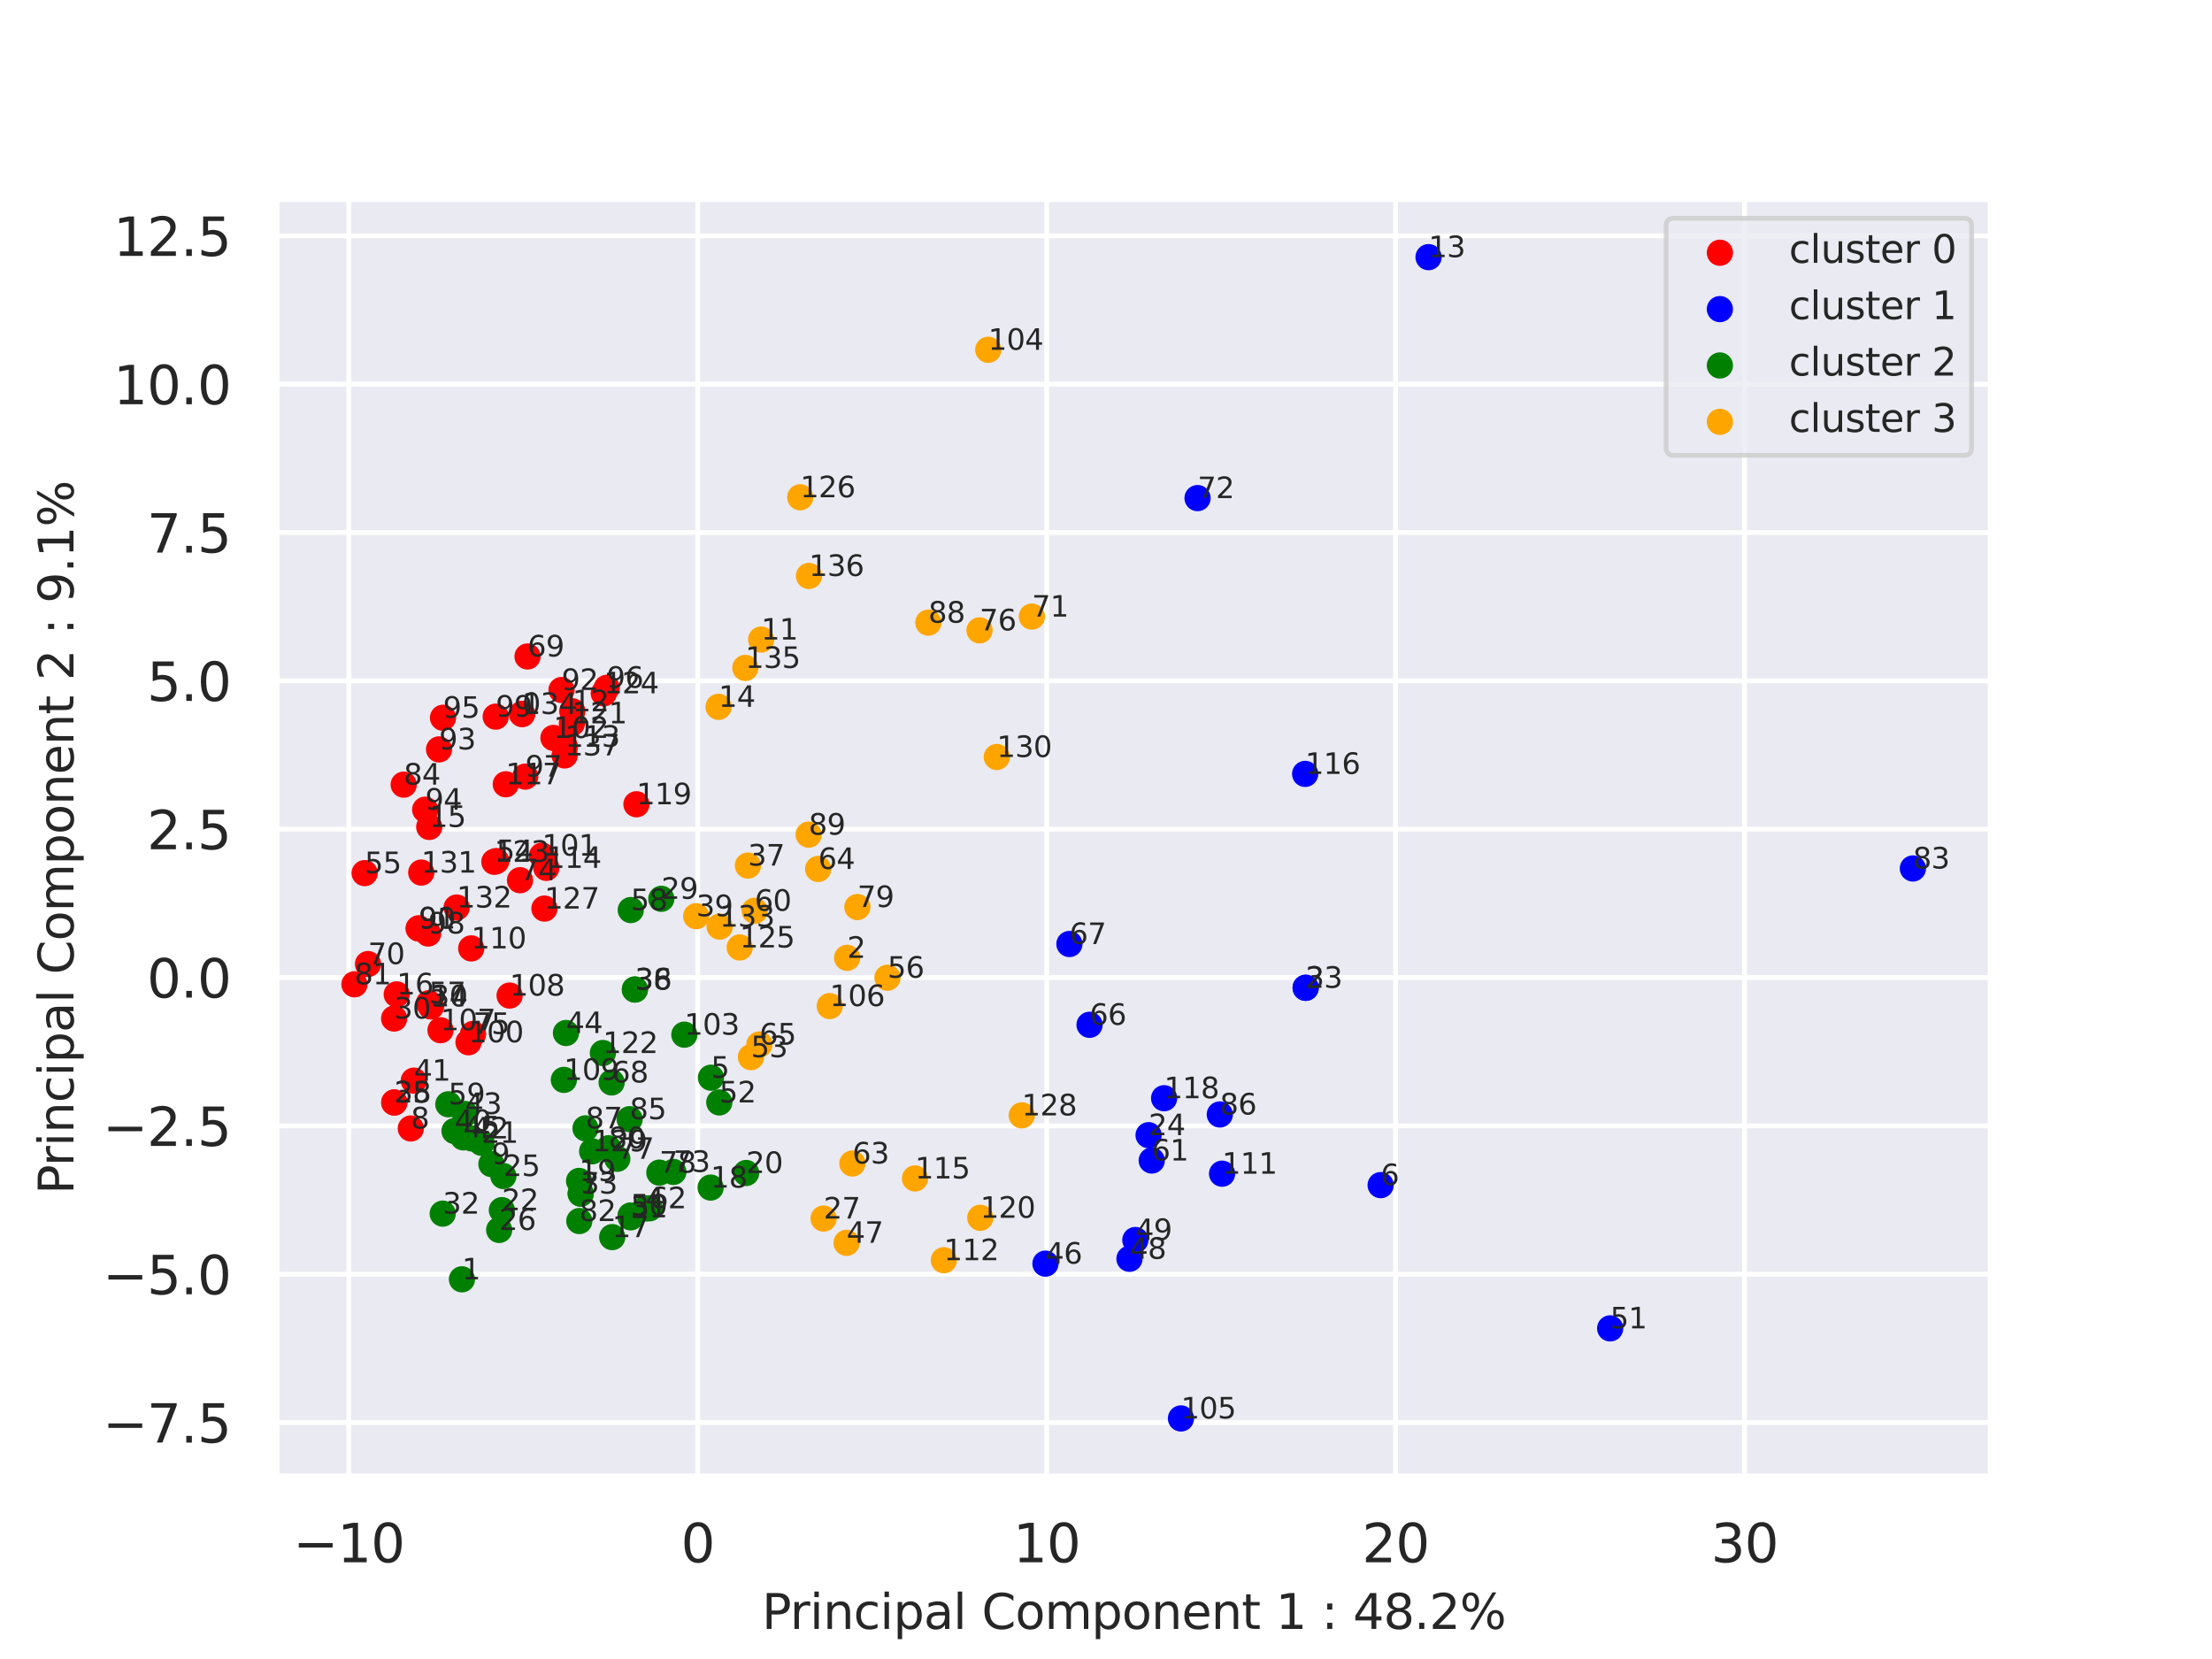 <?xml version="1.0" encoding="utf-8" standalone="no"?>
<!DOCTYPE svg PUBLIC "-//W3C//DTD SVG 1.1//EN"
  "http://www.w3.org/Graphics/SVG/1.1/DTD/svg11.dtd">
<svg xmlns:xlink="http://www.w3.org/1999/xlink" width="460.8pt" height="345.6pt" viewBox="0 0 460.8 345.6" xmlns="http://www.w3.org/2000/svg" version="1.1">
 <defs>
  <style type="text/css">*{stroke-linejoin: round; stroke-linecap: butt}</style>
 </defs>
 <g id="figure_1">
  <g id="patch_1">
   <path d="M 0 345.6 
L 460.8 345.6 
L 460.8 0 
L 0 0 
z
" style="fill: #ffffff"/>
  </g>
  <g id="axes_1">
   <g id="patch_2">
    <path d="M 57.6 307.584 
L 414.72 307.584 
L 414.72 41.472 
L 57.6 41.472 
z
" style="fill: #eaeaf2"/>
   </g>
   <g id="matplotlib.axis_1">
    <g id="xtick_1">
     <g id="line2d_1">
      <path d="M 72.655 307.584 
L 72.655 41.472 
" clip-path="url(#p987d742297)" style="fill: none; stroke: #ffffff; stroke-linecap: round"/>
     </g>
     <g id="text_1">
      <!-- −10 -->
      <g style="fill: #262626" transform="translate(61.048 325.442)scale(0.11 -0.11)">
       <defs>
        <path id="DejaVuSans-2212" d="M 678 2272 
L 4684 2272 
L 4684 1741 
L 678 1741 
L 678 2272 
z
" transform="scale(0.016)"/>
        <path id="DejaVuSans-31" d="M 794 531 
L 1825 531 
L 1825 4091 
L 703 3866 
L 703 4441 
L 1819 4666 
L 2450 4666 
L 2450 531 
L 3481 531 
L 3481 0 
L 794 0 
L 794 531 
z
" transform="scale(0.016)"/>
        <path id="DejaVuSans-30" d="M 2034 4250 
Q 1547 4250 1301 3770 
Q 1056 3291 1056 2328 
Q 1056 1369 1301 889 
Q 1547 409 2034 409 
Q 2525 409 2770 889 
Q 3016 1369 3016 2328 
Q 3016 3291 2770 3770 
Q 2525 4250 2034 4250 
z
M 2034 4750 
Q 2819 4750 3233 4129 
Q 3647 3509 3647 2328 
Q 3647 1150 3233 529 
Q 2819 -91 2034 -91 
Q 1250 -91 836 529 
Q 422 1150 422 2328 
Q 422 3509 836 4129 
Q 1250 4750 2034 4750 
z
" transform="scale(0.016)"/>
       </defs>
       <use xlink:href="#DejaVuSans-2212"/>
       <use xlink:href="#DejaVuSans-31" x="83.789"/>
       <use xlink:href="#DejaVuSans-30" x="147.412"/>
      </g>
     </g>
    </g>
    <g id="xtick_2">
     <g id="line2d_2">
      <path d="M 145.347 307.584 
L 145.347 41.472 
" clip-path="url(#p987d742297)" style="fill: none; stroke: #ffffff; stroke-linecap: round"/>
     </g>
     <g id="text_2">
      <!-- 0 -->
      <g style="fill: #262626" transform="translate(141.847 325.442)scale(0.11 -0.11)">
       <use xlink:href="#DejaVuSans-30"/>
      </g>
     </g>
    </g>
    <g id="xtick_3">
     <g id="line2d_3">
      <path d="M 218.038 307.584 
L 218.038 41.472 
" clip-path="url(#p987d742297)" style="fill: none; stroke: #ffffff; stroke-linecap: round"/>
     </g>
     <g id="text_3">
      <!-- 10 -->
      <g style="fill: #262626" transform="translate(211.039 325.442)scale(0.11 -0.11)">
       <use xlink:href="#DejaVuSans-31"/>
       <use xlink:href="#DejaVuSans-30" x="63.623"/>
      </g>
     </g>
    </g>
    <g id="xtick_4">
     <g id="line2d_4">
      <path d="M 290.729 307.584 
L 290.729 41.472 
" clip-path="url(#p987d742297)" style="fill: none; stroke: #ffffff; stroke-linecap: round"/>
     </g>
     <g id="text_4">
      <!-- 20 -->
      <g style="fill: #262626" transform="translate(283.731 325.442)scale(0.11 -0.11)">
       <defs>
        <path id="DejaVuSans-32" d="M 1228 531 
L 3431 531 
L 3431 0 
L 469 0 
L 469 531 
Q 828 903 1448 1529 
Q 2069 2156 2228 2338 
Q 2531 2678 2651 2914 
Q 2772 3150 2772 3378 
Q 2772 3750 2511 3984 
Q 2250 4219 1831 4219 
Q 1534 4219 1204 4116 
Q 875 4013 500 3803 
L 500 4441 
Q 881 4594 1212 4672 
Q 1544 4750 1819 4750 
Q 2544 4750 2975 4387 
Q 3406 4025 3406 3419 
Q 3406 3131 3298 2873 
Q 3191 2616 2906 2266 
Q 2828 2175 2409 1742 
Q 1991 1309 1228 531 
z
" transform="scale(0.016)"/>
       </defs>
       <use xlink:href="#DejaVuSans-32"/>
       <use xlink:href="#DejaVuSans-30" x="63.623"/>
      </g>
     </g>
    </g>
    <g id="xtick_5">
     <g id="line2d_5">
      <path d="M 363.421 307.584 
L 363.421 41.472 
" clip-path="url(#p987d742297)" style="fill: none; stroke: #ffffff; stroke-linecap: round"/>
     </g>
     <g id="text_5">
      <!-- 30 -->
      <g style="fill: #262626" transform="translate(356.422 325.442)scale(0.11 -0.11)">
       <defs>
        <path id="DejaVuSans-33" d="M 2597 2516 
Q 3050 2419 3304 2112 
Q 3559 1806 3559 1356 
Q 3559 666 3084 287 
Q 2609 -91 1734 -91 
Q 1441 -91 1130 -33 
Q 819 25 488 141 
L 488 750 
Q 750 597 1062 519 
Q 1375 441 1716 441 
Q 2309 441 2620 675 
Q 2931 909 2931 1356 
Q 2931 1769 2642 2001 
Q 2353 2234 1838 2234 
L 1294 2234 
L 1294 2753 
L 1863 2753 
Q 2328 2753 2575 2939 
Q 2822 3125 2822 3475 
Q 2822 3834 2567 4026 
Q 2313 4219 1838 4219 
Q 1578 4219 1281 4162 
Q 984 4106 628 3988 
L 628 4550 
Q 988 4650 1302 4700 
Q 1616 4750 1894 4750 
Q 2613 4750 3031 4423 
Q 3450 4097 3450 3541 
Q 3450 3153 3228 2886 
Q 3006 2619 2597 2516 
z
" transform="scale(0.016)"/>
       </defs>
       <use xlink:href="#DejaVuSans-33"/>
       <use xlink:href="#DejaVuSans-30" x="63.623"/>
      </g>
     </g>
    </g>
    <g id="text_6">
     <!-- Principal Component 1 : 48.2% -->
     <g style="fill: #262626" transform="translate(158.719 339.328)scale(0.1 -0.1)">
      <defs>
       <path id="DejaVuSans-50" d="M 1259 4147 
L 1259 2394 
L 2053 2394 
Q 2494 2394 2734 2622 
Q 2975 2850 2975 3272 
Q 2975 3691 2734 3919 
Q 2494 4147 2053 4147 
L 1259 4147 
z
M 628 4666 
L 2053 4666 
Q 2838 4666 3239 4311 
Q 3641 3956 3641 3272 
Q 3641 2581 3239 2228 
Q 2838 1875 2053 1875 
L 1259 1875 
L 1259 0 
L 628 0 
L 628 4666 
z
" transform="scale(0.016)"/>
       <path id="DejaVuSans-72" d="M 2631 2963 
Q 2534 3019 2420 3045 
Q 2306 3072 2169 3072 
Q 1681 3072 1420 2755 
Q 1159 2438 1159 1844 
L 1159 0 
L 581 0 
L 581 3500 
L 1159 3500 
L 1159 2956 
Q 1341 3275 1631 3429 
Q 1922 3584 2338 3584 
Q 2397 3584 2469 3576 
Q 2541 3569 2628 3553 
L 2631 2963 
z
" transform="scale(0.016)"/>
       <path id="DejaVuSans-69" d="M 603 3500 
L 1178 3500 
L 1178 0 
L 603 0 
L 603 3500 
z
M 603 4863 
L 1178 4863 
L 1178 4134 
L 603 4134 
L 603 4863 
z
" transform="scale(0.016)"/>
       <path id="DejaVuSans-6e" d="M 3513 2113 
L 3513 0 
L 2938 0 
L 2938 2094 
Q 2938 2591 2744 2837 
Q 2550 3084 2163 3084 
Q 1697 3084 1428 2787 
Q 1159 2491 1159 1978 
L 1159 0 
L 581 0 
L 581 3500 
L 1159 3500 
L 1159 2956 
Q 1366 3272 1645 3428 
Q 1925 3584 2291 3584 
Q 2894 3584 3203 3211 
Q 3513 2838 3513 2113 
z
" transform="scale(0.016)"/>
       <path id="DejaVuSans-63" d="M 3122 3366 
L 3122 2828 
Q 2878 2963 2633 3030 
Q 2388 3097 2138 3097 
Q 1578 3097 1268 2742 
Q 959 2388 959 1747 
Q 959 1106 1268 751 
Q 1578 397 2138 397 
Q 2388 397 2633 464 
Q 2878 531 3122 666 
L 3122 134 
Q 2881 22 2623 -34 
Q 2366 -91 2075 -91 
Q 1284 -91 818 406 
Q 353 903 353 1747 
Q 353 2603 823 3093 
Q 1294 3584 2113 3584 
Q 2378 3584 2631 3529 
Q 2884 3475 3122 3366 
z
" transform="scale(0.016)"/>
       <path id="DejaVuSans-70" d="M 1159 525 
L 1159 -1331 
L 581 -1331 
L 581 3500 
L 1159 3500 
L 1159 2969 
Q 1341 3281 1617 3432 
Q 1894 3584 2278 3584 
Q 2916 3584 3314 3078 
Q 3713 2572 3713 1747 
Q 3713 922 3314 415 
Q 2916 -91 2278 -91 
Q 1894 -91 1617 61 
Q 1341 213 1159 525 
z
M 3116 1747 
Q 3116 2381 2855 2742 
Q 2594 3103 2138 3103 
Q 1681 3103 1420 2742 
Q 1159 2381 1159 1747 
Q 1159 1113 1420 752 
Q 1681 391 2138 391 
Q 2594 391 2855 752 
Q 3116 1113 3116 1747 
z
" transform="scale(0.016)"/>
       <path id="DejaVuSans-61" d="M 2194 1759 
Q 1497 1759 1228 1600 
Q 959 1441 959 1056 
Q 959 750 1161 570 
Q 1363 391 1709 391 
Q 2188 391 2477 730 
Q 2766 1069 2766 1631 
L 2766 1759 
L 2194 1759 
z
M 3341 1997 
L 3341 0 
L 2766 0 
L 2766 531 
Q 2569 213 2275 61 
Q 1981 -91 1556 -91 
Q 1019 -91 701 211 
Q 384 513 384 1019 
Q 384 1609 779 1909 
Q 1175 2209 1959 2209 
L 2766 2209 
L 2766 2266 
Q 2766 2663 2505 2880 
Q 2244 3097 1772 3097 
Q 1472 3097 1187 3025 
Q 903 2953 641 2809 
L 641 3341 
Q 956 3463 1253 3523 
Q 1550 3584 1831 3584 
Q 2591 3584 2966 3190 
Q 3341 2797 3341 1997 
z
" transform="scale(0.016)"/>
       <path id="DejaVuSans-6c" d="M 603 4863 
L 1178 4863 
L 1178 0 
L 603 0 
L 603 4863 
z
" transform="scale(0.016)"/>
       <path id="DejaVuSans-20" transform="scale(0.016)"/>
       <path id="DejaVuSans-43" d="M 4122 4306 
L 4122 3641 
Q 3803 3938 3442 4084 
Q 3081 4231 2675 4231 
Q 1875 4231 1450 3742 
Q 1025 3253 1025 2328 
Q 1025 1406 1450 917 
Q 1875 428 2675 428 
Q 3081 428 3442 575 
Q 3803 722 4122 1019 
L 4122 359 
Q 3791 134 3420 21 
Q 3050 -91 2638 -91 
Q 1578 -91 968 557 
Q 359 1206 359 2328 
Q 359 3453 968 4101 
Q 1578 4750 2638 4750 
Q 3056 4750 3426 4639 
Q 3797 4528 4122 4306 
z
" transform="scale(0.016)"/>
       <path id="DejaVuSans-6f" d="M 1959 3097 
Q 1497 3097 1228 2736 
Q 959 2375 959 1747 
Q 959 1119 1226 758 
Q 1494 397 1959 397 
Q 2419 397 2687 759 
Q 2956 1122 2956 1747 
Q 2956 2369 2687 2733 
Q 2419 3097 1959 3097 
z
M 1959 3584 
Q 2709 3584 3137 3096 
Q 3566 2609 3566 1747 
Q 3566 888 3137 398 
Q 2709 -91 1959 -91 
Q 1206 -91 779 398 
Q 353 888 353 1747 
Q 353 2609 779 3096 
Q 1206 3584 1959 3584 
z
" transform="scale(0.016)"/>
       <path id="DejaVuSans-6d" d="M 3328 2828 
Q 3544 3216 3844 3400 
Q 4144 3584 4550 3584 
Q 5097 3584 5394 3201 
Q 5691 2819 5691 2113 
L 5691 0 
L 5113 0 
L 5113 2094 
Q 5113 2597 4934 2840 
Q 4756 3084 4391 3084 
Q 3944 3084 3684 2787 
Q 3425 2491 3425 1978 
L 3425 0 
L 2847 0 
L 2847 2094 
Q 2847 2600 2669 2842 
Q 2491 3084 2119 3084 
Q 1678 3084 1418 2786 
Q 1159 2488 1159 1978 
L 1159 0 
L 581 0 
L 581 3500 
L 1159 3500 
L 1159 2956 
Q 1356 3278 1631 3431 
Q 1906 3584 2284 3584 
Q 2666 3584 2933 3390 
Q 3200 3197 3328 2828 
z
" transform="scale(0.016)"/>
       <path id="DejaVuSans-65" d="M 3597 1894 
L 3597 1613 
L 953 1613 
Q 991 1019 1311 708 
Q 1631 397 2203 397 
Q 2534 397 2845 478 
Q 3156 559 3463 722 
L 3463 178 
Q 3153 47 2828 -22 
Q 2503 -91 2169 -91 
Q 1331 -91 842 396 
Q 353 884 353 1716 
Q 353 2575 817 3079 
Q 1281 3584 2069 3584 
Q 2775 3584 3186 3129 
Q 3597 2675 3597 1894 
z
M 3022 2063 
Q 3016 2534 2758 2815 
Q 2500 3097 2075 3097 
Q 1594 3097 1305 2825 
Q 1016 2553 972 2059 
L 3022 2063 
z
" transform="scale(0.016)"/>
       <path id="DejaVuSans-74" d="M 1172 4494 
L 1172 3500 
L 2356 3500 
L 2356 3053 
L 1172 3053 
L 1172 1153 
Q 1172 725 1289 603 
Q 1406 481 1766 481 
L 2356 481 
L 2356 0 
L 1766 0 
Q 1100 0 847 248 
Q 594 497 594 1153 
L 594 3053 
L 172 3053 
L 172 3500 
L 594 3500 
L 594 4494 
L 1172 4494 
z
" transform="scale(0.016)"/>
       <path id="DejaVuSans-3a" d="M 750 794 
L 1409 794 
L 1409 0 
L 750 0 
L 750 794 
z
M 750 3309 
L 1409 3309 
L 1409 2516 
L 750 2516 
L 750 3309 
z
" transform="scale(0.016)"/>
       <path id="DejaVuSans-34" d="M 2419 4116 
L 825 1625 
L 2419 1625 
L 2419 4116 
z
M 2253 4666 
L 3047 4666 
L 3047 1625 
L 3713 1625 
L 3713 1100 
L 3047 1100 
L 3047 0 
L 2419 0 
L 2419 1100 
L 313 1100 
L 313 1709 
L 2253 4666 
z
" transform="scale(0.016)"/>
       <path id="DejaVuSans-38" d="M 2034 2216 
Q 1584 2216 1326 1975 
Q 1069 1734 1069 1313 
Q 1069 891 1326 650 
Q 1584 409 2034 409 
Q 2484 409 2743 651 
Q 3003 894 3003 1313 
Q 3003 1734 2745 1975 
Q 2488 2216 2034 2216 
z
M 1403 2484 
Q 997 2584 770 2862 
Q 544 3141 544 3541 
Q 544 4100 942 4425 
Q 1341 4750 2034 4750 
Q 2731 4750 3128 4425 
Q 3525 4100 3525 3541 
Q 3525 3141 3298 2862 
Q 3072 2584 2669 2484 
Q 3125 2378 3379 2068 
Q 3634 1759 3634 1313 
Q 3634 634 3220 271 
Q 2806 -91 2034 -91 
Q 1263 -91 848 271 
Q 434 634 434 1313 
Q 434 1759 690 2068 
Q 947 2378 1403 2484 
z
M 1172 3481 
Q 1172 3119 1398 2916 
Q 1625 2713 2034 2713 
Q 2441 2713 2670 2916 
Q 2900 3119 2900 3481 
Q 2900 3844 2670 4047 
Q 2441 4250 2034 4250 
Q 1625 4250 1398 4047 
Q 1172 3844 1172 3481 
z
" transform="scale(0.016)"/>
       <path id="DejaVuSans-2e" d="M 684 794 
L 1344 794 
L 1344 0 
L 684 0 
L 684 794 
z
" transform="scale(0.016)"/>
       <path id="DejaVuSans-25" d="M 4653 2053 
Q 4381 2053 4226 1822 
Q 4072 1591 4072 1178 
Q 4072 772 4226 539 
Q 4381 306 4653 306 
Q 4919 306 5073 539 
Q 5228 772 5228 1178 
Q 5228 1588 5073 1820 
Q 4919 2053 4653 2053 
z
M 4653 2450 
Q 5147 2450 5437 2106 
Q 5728 1763 5728 1178 
Q 5728 594 5436 251 
Q 5144 -91 4653 -91 
Q 4153 -91 3862 251 
Q 3572 594 3572 1178 
Q 3572 1766 3864 2108 
Q 4156 2450 4653 2450 
z
M 1428 4353 
Q 1159 4353 1004 4120 
Q 850 3888 850 3481 
Q 850 3069 1003 2837 
Q 1156 2606 1428 2606 
Q 1700 2606 1854 2837 
Q 2009 3069 2009 3481 
Q 2009 3884 1853 4118 
Q 1697 4353 1428 4353 
z
M 4250 4750 
L 4750 4750 
L 1831 -91 
L 1331 -91 
L 4250 4750 
z
M 1428 4750 
Q 1922 4750 2215 4408 
Q 2509 4066 2509 3481 
Q 2509 2891 2217 2550 
Q 1925 2209 1428 2209 
Q 931 2209 642 2551 
Q 353 2894 353 3481 
Q 353 4063 643 4406 
Q 934 4750 1428 4750 
z
" transform="scale(0.016)"/>
      </defs>
      <use xlink:href="#DejaVuSans-50"/>
      <use xlink:href="#DejaVuSans-72" x="58.553"/>
      <use xlink:href="#DejaVuSans-69" x="99.666"/>
      <use xlink:href="#DejaVuSans-6e" x="127.449"/>
      <use xlink:href="#DejaVuSans-63" x="190.828"/>
      <use xlink:href="#DejaVuSans-69" x="245.809"/>
      <use xlink:href="#DejaVuSans-70" x="273.592"/>
      <use xlink:href="#DejaVuSans-61" x="337.068"/>
      <use xlink:href="#DejaVuSans-6c" x="398.348"/>
      <use xlink:href="#DejaVuSans-20" x="426.131"/>
      <use xlink:href="#DejaVuSans-43" x="457.918"/>
      <use xlink:href="#DejaVuSans-6f" x="527.742"/>
      <use xlink:href="#DejaVuSans-6d" x="588.924"/>
      <use xlink:href="#DejaVuSans-70" x="686.336"/>
      <use xlink:href="#DejaVuSans-6f" x="749.812"/>
      <use xlink:href="#DejaVuSans-6e" x="810.994"/>
      <use xlink:href="#DejaVuSans-65" x="874.373"/>
      <use xlink:href="#DejaVuSans-6e" x="935.896"/>
      <use xlink:href="#DejaVuSans-74" x="999.275"/>
      <use xlink:href="#DejaVuSans-20" x="1038.484"/>
      <use xlink:href="#DejaVuSans-31" x="1070.271"/>
      <use xlink:href="#DejaVuSans-20" x="1133.895"/>
      <use xlink:href="#DejaVuSans-3a" x="1165.682"/>
      <use xlink:href="#DejaVuSans-20" x="1199.373"/>
      <use xlink:href="#DejaVuSans-34" x="1231.16"/>
      <use xlink:href="#DejaVuSans-38" x="1294.783"/>
      <use xlink:href="#DejaVuSans-2e" x="1358.406"/>
      <use xlink:href="#DejaVuSans-32" x="1390.193"/>
      <use xlink:href="#DejaVuSans-25" x="1453.816"/>
     </g>
    </g>
   </g>
   <g id="matplotlib.axis_2">
    <g id="ytick_1">
     <g id="line2d_6">
      <path d="M 57.6 296.341 
L 414.72 296.341 
" clip-path="url(#p987d742297)" style="fill: none; stroke: #ffffff; stroke-linecap: round"/>
     </g>
     <g id="text_7">
      <!-- −7.5 -->
      <g style="fill: #262626" transform="translate(21.389 300.52)scale(0.11 -0.11)">
       <defs>
        <path id="DejaVuSans-37" d="M 525 4666 
L 3525 4666 
L 3525 4397 
L 1831 0 
L 1172 0 
L 2766 4134 
L 525 4134 
L 525 4666 
z
" transform="scale(0.016)"/>
        <path id="DejaVuSans-35" d="M 691 4666 
L 3169 4666 
L 3169 4134 
L 1269 4134 
L 1269 2991 
Q 1406 3038 1543 3061 
Q 1681 3084 1819 3084 
Q 2600 3084 3056 2656 
Q 3513 2228 3513 1497 
Q 3513 744 3044 326 
Q 2575 -91 1722 -91 
Q 1428 -91 1123 -41 
Q 819 9 494 109 
L 494 744 
Q 775 591 1075 516 
Q 1375 441 1709 441 
Q 2250 441 2565 725 
Q 2881 1009 2881 1497 
Q 2881 1984 2565 2268 
Q 2250 2553 1709 2553 
Q 1456 2553 1204 2497 
Q 953 2441 691 2322 
L 691 4666 
z
" transform="scale(0.016)"/>
       </defs>
       <use xlink:href="#DejaVuSans-2212"/>
       <use xlink:href="#DejaVuSans-37" x="83.789"/>
       <use xlink:href="#DejaVuSans-2e" x="147.412"/>
       <use xlink:href="#DejaVuSans-35" x="179.199"/>
      </g>
     </g>
    </g>
    <g id="ytick_2">
     <g id="line2d_7">
      <path d="M 57.6 265.44 
L 414.72 265.44 
" clip-path="url(#p987d742297)" style="fill: none; stroke: #ffffff; stroke-linecap: round"/>
     </g>
     <g id="text_8">
      <!-- −5.0 -->
      <g style="fill: #262626" transform="translate(21.389 269.619)scale(0.11 -0.11)">
       <use xlink:href="#DejaVuSans-2212"/>
       <use xlink:href="#DejaVuSans-35" x="83.789"/>
       <use xlink:href="#DejaVuSans-2e" x="147.412"/>
       <use xlink:href="#DejaVuSans-30" x="179.199"/>
      </g>
     </g>
    </g>
    <g id="ytick_3">
     <g id="line2d_8">
      <path d="M 57.6 234.538 
L 414.72 234.538 
" clip-path="url(#p987d742297)" style="fill: none; stroke: #ffffff; stroke-linecap: round"/>
     </g>
     <g id="text_9">
      <!-- −2.5 -->
      <g style="fill: #262626" transform="translate(21.389 238.717)scale(0.11 -0.11)">
       <use xlink:href="#DejaVuSans-2212"/>
       <use xlink:href="#DejaVuSans-32" x="83.789"/>
       <use xlink:href="#DejaVuSans-2e" x="147.412"/>
       <use xlink:href="#DejaVuSans-35" x="179.199"/>
      </g>
     </g>
    </g>
    <g id="ytick_4">
     <g id="line2d_9">
      <path d="M 57.6 203.637 
L 414.72 203.637 
" clip-path="url(#p987d742297)" style="fill: none; stroke: #ffffff; stroke-linecap: round"/>
     </g>
     <g id="text_10">
      <!-- 0.0 -->
      <g style="fill: #262626" transform="translate(30.607 207.816)scale(0.11 -0.11)">
       <use xlink:href="#DejaVuSans-30"/>
       <use xlink:href="#DejaVuSans-2e" x="63.623"/>
       <use xlink:href="#DejaVuSans-30" x="95.41"/>
      </g>
     </g>
    </g>
    <g id="ytick_5">
     <g id="line2d_10">
      <path d="M 57.6 172.736 
L 414.72 172.736 
" clip-path="url(#p987d742297)" style="fill: none; stroke: #ffffff; stroke-linecap: round"/>
     </g>
     <g id="text_11">
      <!-- 2.5 -->
      <g style="fill: #262626" transform="translate(30.607 176.915)scale(0.11 -0.11)">
       <use xlink:href="#DejaVuSans-32"/>
       <use xlink:href="#DejaVuSans-2e" x="63.623"/>
       <use xlink:href="#DejaVuSans-35" x="95.41"/>
      </g>
     </g>
    </g>
    <g id="ytick_6">
     <g id="line2d_11">
      <path d="M 57.6 141.834 
L 414.72 141.834 
" clip-path="url(#p987d742297)" style="fill: none; stroke: #ffffff; stroke-linecap: round"/>
     </g>
     <g id="text_12">
      <!-- 5.0 -->
      <g style="fill: #262626" transform="translate(30.607 146.014)scale(0.11 -0.11)">
       <use xlink:href="#DejaVuSans-35"/>
       <use xlink:href="#DejaVuSans-2e" x="63.623"/>
       <use xlink:href="#DejaVuSans-30" x="95.41"/>
      </g>
     </g>
    </g>
    <g id="ytick_7">
     <g id="line2d_12">
      <path d="M 57.6 110.933 
L 414.72 110.933 
" clip-path="url(#p987d742297)" style="fill: none; stroke: #ffffff; stroke-linecap: round"/>
     </g>
     <g id="text_13">
      <!-- 7.5 -->
      <g style="fill: #262626" transform="translate(30.607 115.112)scale(0.11 -0.11)">
       <use xlink:href="#DejaVuSans-37"/>
       <use xlink:href="#DejaVuSans-2e" x="63.623"/>
       <use xlink:href="#DejaVuSans-35" x="95.41"/>
      </g>
     </g>
    </g>
    <g id="ytick_8">
     <g id="line2d_13">
      <path d="M 57.6 80.032 
L 414.72 80.032 
" clip-path="url(#p987d742297)" style="fill: none; stroke: #ffffff; stroke-linecap: round"/>
     </g>
     <g id="text_14">
      <!-- 10.0 -->
      <g style="fill: #262626" transform="translate(23.608 84.211)scale(0.11 -0.11)">
       <use xlink:href="#DejaVuSans-31"/>
       <use xlink:href="#DejaVuSans-30" x="63.623"/>
       <use xlink:href="#DejaVuSans-2e" x="127.246"/>
       <use xlink:href="#DejaVuSans-30" x="159.033"/>
      </g>
     </g>
    </g>
    <g id="ytick_9">
     <g id="line2d_14">
      <path d="M 57.6 49.131 
L 414.72 49.131 
" clip-path="url(#p987d742297)" style="fill: none; stroke: #ffffff; stroke-linecap: round"/>
     </g>
     <g id="text_15">
      <!-- 12.5 -->
      <g style="fill: #262626" transform="translate(23.608 53.31)scale(0.11 -0.11)">
       <use xlink:href="#DejaVuSans-31"/>
       <use xlink:href="#DejaVuSans-32" x="63.623"/>
       <use xlink:href="#DejaVuSans-2e" x="127.246"/>
       <use xlink:href="#DejaVuSans-35" x="159.033"/>
      </g>
     </g>
    </g>
    <g id="text_16">
     <!-- Principal Component 2 : 9.1% -->
     <g style="fill: #262626" transform="translate(15.309 248.787)rotate(-90)scale(0.1 -0.1)">
      <defs>
       <path id="DejaVuSans-39" d="M 703 97 
L 703 672 
Q 941 559 1184 500 
Q 1428 441 1663 441 
Q 2288 441 2617 861 
Q 2947 1281 2994 2138 
Q 2813 1869 2534 1725 
Q 2256 1581 1919 1581 
Q 1219 1581 811 2004 
Q 403 2428 403 3163 
Q 403 3881 828 4315 
Q 1253 4750 1959 4750 
Q 2769 4750 3195 4129 
Q 3622 3509 3622 2328 
Q 3622 1225 3098 567 
Q 2575 -91 1691 -91 
Q 1453 -91 1209 -44 
Q 966 3 703 97 
z
M 1959 2075 
Q 2384 2075 2632 2365 
Q 2881 2656 2881 3163 
Q 2881 3666 2632 3958 
Q 2384 4250 1959 4250 
Q 1534 4250 1286 3958 
Q 1038 3666 1038 3163 
Q 1038 2656 1286 2365 
Q 1534 2075 1959 2075 
z
" transform="scale(0.016)"/>
      </defs>
      <use xlink:href="#DejaVuSans-50"/>
      <use xlink:href="#DejaVuSans-72" x="58.553"/>
      <use xlink:href="#DejaVuSans-69" x="99.666"/>
      <use xlink:href="#DejaVuSans-6e" x="127.449"/>
      <use xlink:href="#DejaVuSans-63" x="190.828"/>
      <use xlink:href="#DejaVuSans-69" x="245.809"/>
      <use xlink:href="#DejaVuSans-70" x="273.592"/>
      <use xlink:href="#DejaVuSans-61" x="337.068"/>
      <use xlink:href="#DejaVuSans-6c" x="398.348"/>
      <use xlink:href="#DejaVuSans-20" x="426.131"/>
      <use xlink:href="#DejaVuSans-43" x="457.918"/>
      <use xlink:href="#DejaVuSans-6f" x="527.742"/>
      <use xlink:href="#DejaVuSans-6d" x="588.924"/>
      <use xlink:href="#DejaVuSans-70" x="686.336"/>
      <use xlink:href="#DejaVuSans-6f" x="749.812"/>
      <use xlink:href="#DejaVuSans-6e" x="810.994"/>
      <use xlink:href="#DejaVuSans-65" x="874.373"/>
      <use xlink:href="#DejaVuSans-6e" x="935.896"/>
      <use xlink:href="#DejaVuSans-74" x="999.275"/>
      <use xlink:href="#DejaVuSans-20" x="1038.484"/>
      <use xlink:href="#DejaVuSans-32" x="1070.271"/>
      <use xlink:href="#DejaVuSans-20" x="1133.895"/>
      <use xlink:href="#DejaVuSans-3a" x="1165.682"/>
      <use xlink:href="#DejaVuSans-20" x="1199.373"/>
      <use xlink:href="#DejaVuSans-39" x="1231.16"/>
      <use xlink:href="#DejaVuSans-2e" x="1294.783"/>
      <use xlink:href="#DejaVuSans-31" x="1326.57"/>
      <use xlink:href="#DejaVuSans-25" x="1390.193"/>
     </g>
    </g>
   </g>
   <g id="PathCollection_1">
    <defs>
     <path id="med71a3e9bc" d="M 0 2.236 
C 0.593 2.236 1.162 2 1.581 1.581 
C 2 1.162 2.236 0.593 2.236 0 
C 2.236 -0.593 2 -1.162 1.581 -1.581 
C 1.162 -2 0.593 -2.236 0 -2.236 
C -0.593 -2.236 -1.162 -2 -1.581 -1.581 
C -2 -1.162 -2.236 -0.593 -2.236 0 
C -2.236 0.593 -2 1.162 -1.581 1.581 
C -1.162 2 -0.593 2.236 0 2.236 
z
" style="stroke: #ff0000"/>
    </defs>
    <g clip-path="url(#p987d742297)">
     <use xlink:href="#med71a3e9bc" x="108.761" y="148.732" style="fill: #ff0000; stroke: #ff0000"/>
     <use xlink:href="#med71a3e9bc" x="85.58" y="235.082" style="fill: #ff0000; stroke: #ff0000"/>
     <use xlink:href="#med71a3e9bc" x="89.767" y="209.644" style="fill: #ff0000; stroke: #ff0000"/>
     <use xlink:href="#med71a3e9bc" x="119.221" y="148.163" style="fill: #ff0000; stroke: #ff0000"/>
     <use xlink:href="#med71a3e9bc" x="89.418" y="172.266" style="fill: #ff0000; stroke: #ff0000"/>
     <use xlink:href="#med71a3e9bc" x="82.643" y="207.147" style="fill: #ff0000; stroke: #ff0000"/>
     <use xlink:href="#med71a3e9bc" x="82.134" y="229.668" style="fill: #ff0000; stroke: #ff0000"/>
     <use xlink:href="#med71a3e9bc" x="82.105" y="212.178" style="fill: #ff0000; stroke: #ff0000"/>
     <use xlink:href="#med71a3e9bc" x="89.767" y="209.644" style="fill: #ff0000; stroke: #ff0000"/>
     <use xlink:href="#med71a3e9bc" x="82.134" y="229.668" style="fill: #ff0000; stroke: #ff0000"/>
     <use xlink:href="#med71a3e9bc" x="86.198" y="225.12" style="fill: #ff0000; stroke: #ff0000"/>
     <use xlink:href="#med71a3e9bc" x="103.389" y="179.373" style="fill: #ff0000; stroke: #ff0000"/>
     <use xlink:href="#med71a3e9bc" x="75.963" y="181.883" style="fill: #ff0000; stroke: #ff0000"/>
     <use xlink:href="#med71a3e9bc" x="89.352" y="208.977" style="fill: #ff0000; stroke: #ff0000"/>
     <use xlink:href="#med71a3e9bc" x="109.895" y="136.754" style="fill: #ff0000; stroke: #ff0000"/>
     <use xlink:href="#med71a3e9bc" x="76.66" y="200.831" style="fill: #ff0000; stroke: #ff0000"/>
     <use xlink:href="#med71a3e9bc" x="108.325" y="183.366" style="fill: #ff0000; stroke: #ff0000"/>
     <use xlink:href="#med71a3e9bc" x="98.541" y="215.38" style="fill: #ff0000; stroke: #ff0000"/>
     <use xlink:href="#med71a3e9bc" x="73.833" y="205.046" style="fill: #ff0000; stroke: #ff0000"/>
     <use xlink:href="#med71a3e9bc" x="84.097" y="163.453" style="fill: #ff0000; stroke: #ff0000"/>
     <use xlink:href="#med71a3e9bc" x="87.23" y="193.415" style="fill: #ff0000; stroke: #ff0000"/>
     <use xlink:href="#med71a3e9bc" x="87.23" y="193.415" style="fill: #ff0000; stroke: #ff0000"/>
     <use xlink:href="#med71a3e9bc" x="116.975" y="143.738" style="fill: #ff0000; stroke: #ff0000"/>
     <use xlink:href="#med71a3e9bc" x="91.46" y="156.111" style="fill: #ff0000; stroke: #ff0000"/>
     <use xlink:href="#med71a3e9bc" x="88.575" y="168.669" style="fill: #ff0000; stroke: #ff0000"/>
     <use xlink:href="#med71a3e9bc" x="92.289" y="149.523" style="fill: #ff0000; stroke: #ff0000"/>
     <use xlink:href="#med71a3e9bc" x="126.396" y="143.281" style="fill: #ff0000; stroke: #ff0000"/>
     <use xlink:href="#med71a3e9bc" x="109.415" y="161.784" style="fill: #ff0000; stroke: #ff0000"/>
     <use xlink:href="#med71a3e9bc" x="89.185" y="194.466" style="fill: #ff0000; stroke: #ff0000"/>
     <use xlink:href="#med71a3e9bc" x="103.265" y="149.288" style="fill: #ff0000; stroke: #ff0000"/>
     <use xlink:href="#med71a3e9bc" x="97.596" y="217.122" style="fill: #ff0000; stroke: #ff0000"/>
     <use xlink:href="#med71a3e9bc" x="112.912" y="178.236" style="fill: #ff0000; stroke: #ff0000"/>
     <use xlink:href="#med71a3e9bc" x="115.296" y="153.725" style="fill: #ff0000; stroke: #ff0000"/>
     <use xlink:href="#med71a3e9bc" x="91.766" y="214.613" style="fill: #ff0000; stroke: #ff0000"/>
     <use xlink:href="#med71a3e9bc" x="106.159" y="207.395" style="fill: #ff0000; stroke: #ff0000"/>
     <use xlink:href="#med71a3e9bc" x="98.163" y="197.568" style="fill: #ff0000; stroke: #ff0000"/>
     <use xlink:href="#med71a3e9bc" x="117.687" y="155.567" style="fill: #ff0000; stroke: #ff0000"/>
     <use xlink:href="#med71a3e9bc" x="113.813" y="180.795" style="fill: #ff0000; stroke: #ff0000"/>
     <use xlink:href="#med71a3e9bc" x="105.359" y="163.379" style="fill: #ff0000; stroke: #ff0000"/>
     <use xlink:href="#med71a3e9bc" x="132.582" y="167.544" style="fill: #ff0000; stroke: #ff0000"/>
     <use xlink:href="#med71a3e9bc" x="119.141" y="150.685" style="fill: #ff0000; stroke: #ff0000"/>
     <use xlink:href="#med71a3e9bc" x="102.982" y="179.534" style="fill: #ff0000; stroke: #ff0000"/>
     <use xlink:href="#med71a3e9bc" x="125.778" y="144.43" style="fill: #ff0000; stroke: #ff0000"/>
     <use xlink:href="#med71a3e9bc" x="113.413" y="189.274" style="fill: #ff0000; stroke: #ff0000"/>
     <use xlink:href="#med71a3e9bc" x="87.753" y="181.771" style="fill: #ff0000; stroke: #ff0000"/>
     <use xlink:href="#med71a3e9bc" x="95.131" y="189.052" style="fill: #ff0000; stroke: #ff0000"/>
     <use xlink:href="#med71a3e9bc" x="108.761" y="148.732" style="fill: #ff0000; stroke: #ff0000"/>
     <use xlink:href="#med71a3e9bc" x="117.622" y="157.372" style="fill: #ff0000; stroke: #ff0000"/>
    </g>
   </g>
   <g id="PathCollection_2">
    <defs>
     <path id="mf8d54035e2" d="M 0 2.236 
C 0.593 2.236 1.162 2 1.581 1.581 
C 2 1.162 2.236 0.593 2.236 0 
C 2.236 -0.593 2 -1.162 1.581 -1.581 
C 1.162 -2 0.593 -2.236 0 -2.236 
C -0.593 -2.236 -1.162 -2 -1.581 -1.581 
C -2 -1.162 -2.236 -0.593 -2.236 0 
C -2.236 0.593 -2 1.162 -1.581 1.581 
C -1.162 2 -0.593 2.236 0 2.236 
z
" style="stroke: #0000ff"/>
    </defs>
    <g clip-path="url(#p987d742297)">
     <use xlink:href="#mf8d54035e2" x="271.99" y="205.775" style="fill: #0000ff; stroke: #0000ff"/>
     <use xlink:href="#mf8d54035e2" x="287.611" y="246.886" style="fill: #0000ff; stroke: #0000ff"/>
     <use xlink:href="#mf8d54035e2" x="297.592" y="53.568" style="fill: #0000ff; stroke: #0000ff"/>
     <use xlink:href="#mf8d54035e2" x="271.99" y="205.775" style="fill: #0000ff; stroke: #0000ff"/>
     <use xlink:href="#mf8d54035e2" x="239.271" y="236.479" style="fill: #0000ff; stroke: #0000ff"/>
     <use xlink:href="#mf8d54035e2" x="217.784" y="263.239" style="fill: #0000ff; stroke: #0000ff"/>
     <use xlink:href="#mf8d54035e2" x="235.288" y="262.226" style="fill: #0000ff; stroke: #0000ff"/>
     <use xlink:href="#mf8d54035e2" x="236.509" y="258.32" style="fill: #0000ff; stroke: #0000ff"/>
     <use xlink:href="#mf8d54035e2" x="335.427" y="276.725" style="fill: #0000ff; stroke: #0000ff"/>
     <use xlink:href="#mf8d54035e2" x="239.925" y="241.757" style="fill: #0000ff; stroke: #0000ff"/>
     <use xlink:href="#mf8d54035e2" x="226.972" y="213.488" style="fill: #0000ff; stroke: #0000ff"/>
     <use xlink:href="#mf8d54035e2" x="222.778" y="196.653" style="fill: #0000ff; stroke: #0000ff"/>
     <use xlink:href="#mf8d54035e2" x="249.47" y="103.764" style="fill: #0000ff; stroke: #0000ff"/>
     <use xlink:href="#mf8d54035e2" x="398.487" y="180.918" style="fill: #0000ff; stroke: #0000ff"/>
     <use xlink:href="#mf8d54035e2" x="254.108" y="232.165" style="fill: #0000ff; stroke: #0000ff"/>
     <use xlink:href="#mf8d54035e2" x="246.017" y="295.488" style="fill: #0000ff; stroke: #0000ff"/>
     <use xlink:href="#mf8d54035e2" x="254.58" y="244.501" style="fill: #0000ff; stroke: #0000ff"/>
     <use xlink:href="#mf8d54035e2" x="271.888" y="161.216" style="fill: #0000ff; stroke: #0000ff"/>
     <use xlink:href="#mf8d54035e2" x="242.506" y="228.778" style="fill: #0000ff; stroke: #0000ff"/>
    </g>
   </g>
   <g id="PathCollection_3">
    <defs>
     <path id="m4b5176461b" d="M 0 2.236 
C 0.593 2.236 1.162 2 1.581 1.581 
C 2 1.162 2.236 0.593 2.236 0 
C 2.236 -0.593 2 -1.162 1.581 -1.581 
C 1.162 -2 0.593 -2.236 0 -2.236 
C -0.593 -2.236 -1.162 -2 -1.581 -1.581 
C -2 -1.162 -2.236 -0.593 -2.236 0 
C -2.236 0.593 -2 1.162 -1.581 1.581 
C -1.162 2 -0.593 2.236 0 2.236 
z
" style="stroke: #008000"/>
    </defs>
    <g clip-path="url(#p987d742297)">
     <use xlink:href="#m4b5176461b" x="96.229" y="266.503" style="fill: #008000; stroke: #008000"/>
     <use xlink:href="#m4b5176461b" x="134.486" y="251.744" style="fill: #008000; stroke: #008000"/>
     <use xlink:href="#m4b5176461b" x="148.102" y="224.502" style="fill: #008000; stroke: #008000"/>
     <use xlink:href="#m4b5176461b" x="120.973" y="248.642" style="fill: #008000; stroke: #008000"/>
     <use xlink:href="#m4b5176461b" x="102.364" y="242.498" style="fill: #008000; stroke: #008000"/>
     <use xlink:href="#m4b5176461b" x="127.537" y="257.714" style="fill: #008000; stroke: #008000"/>
     <use xlink:href="#m4b5176461b" x="148.036" y="247.393" style="fill: #008000; stroke: #008000"/>
     <use xlink:href="#m4b5176461b" x="120.631" y="246.009" style="fill: #008000; stroke: #008000"/>
     <use xlink:href="#m4b5176461b" x="155.436" y="244.353" style="fill: #008000; stroke: #008000"/>
     <use xlink:href="#m4b5176461b" x="100.307" y="238.073" style="fill: #008000; stroke: #008000"/>
     <use xlink:href="#m4b5176461b" x="104.545" y="252.09" style="fill: #008000; stroke: #008000"/>
     <use xlink:href="#m4b5176461b" x="104.857" y="244.983" style="fill: #008000; stroke: #008000"/>
     <use xlink:href="#m4b5176461b" x="103.985" y="256.219" style="fill: #008000; stroke: #008000"/>
     <use xlink:href="#m4b5176461b" x="137.765" y="187.235" style="fill: #008000; stroke: #008000"/>
     <use xlink:href="#m4b5176461b" x="131.375" y="253.598" style="fill: #008000; stroke: #008000"/>
     <use xlink:href="#m4b5176461b" x="92.224" y="252.82" style="fill: #008000; stroke: #008000"/>
     <use xlink:href="#m4b5176461b" x="120.973" y="248.642" style="fill: #008000; stroke: #008000"/>
     <use xlink:href="#m4b5176461b" x="132.262" y="206.134" style="fill: #008000; stroke: #008000"/>
     <use xlink:href="#m4b5176461b" x="132.262" y="206.134" style="fill: #008000; stroke: #008000"/>
     <use xlink:href="#m4b5176461b" x="94.681" y="235.614" style="fill: #008000; stroke: #008000"/>
     <use xlink:href="#m4b5176461b" x="98.286" y="237.159" style="fill: #008000; stroke: #008000"/>
     <use xlink:href="#m4b5176461b" x="96.869" y="232.066" style="fill: #008000; stroke: #008000"/>
     <use xlink:href="#m4b5176461b" x="117.898" y="215.194" style="fill: #008000; stroke: #008000"/>
     <use xlink:href="#m4b5176461b" x="96.505" y="236.936" style="fill: #008000; stroke: #008000"/>
     <use xlink:href="#m4b5176461b" x="131.368" y="253.203" style="fill: #008000; stroke: #008000"/>
     <use xlink:href="#m4b5176461b" x="149.839" y="229.656" style="fill: #008000; stroke: #008000"/>
     <use xlink:href="#m4b5176461b" x="131.397" y="189.583" style="fill: #008000; stroke: #008000"/>
     <use xlink:href="#m4b5176461b" x="93.394" y="230.039" style="fill: #008000; stroke: #008000"/>
     <use xlink:href="#m4b5176461b" x="135.33" y="251.707" style="fill: #008000; stroke: #008000"/>
     <use xlink:href="#m4b5176461b" x="127.414" y="225.49" style="fill: #008000; stroke: #008000"/>
     <use xlink:href="#m4b5176461b" x="140.273" y="244.13" style="fill: #008000; stroke: #008000"/>
     <use xlink:href="#m4b5176461b" x="128.591" y="241.398" style="fill: #008000; stroke: #008000"/>
     <use xlink:href="#m4b5176461b" x="137.351" y="244.278" style="fill: #008000; stroke: #008000"/>
     <use xlink:href="#m4b5176461b" x="126.767" y="239.198" style="fill: #008000; stroke: #008000"/>
     <use xlink:href="#m4b5176461b" x="120.682" y="254.365" style="fill: #008000; stroke: #008000"/>
     <use xlink:href="#m4b5176461b" x="131.164" y="233.142" style="fill: #008000; stroke: #008000"/>
     <use xlink:href="#m4b5176461b" x="121.969" y="235.057" style="fill: #008000; stroke: #008000"/>
     <use xlink:href="#m4b5176461b" x="142.562" y="215.54" style="fill: #008000; stroke: #008000"/>
     <use xlink:href="#m4b5176461b" x="117.462" y="224.959" style="fill: #008000; stroke: #008000"/>
     <use xlink:href="#m4b5176461b" x="125.589" y="219.36" style="fill: #008000; stroke: #008000"/>
     <use xlink:href="#m4b5176461b" x="123.35" y="239.841" style="fill: #008000; stroke: #008000"/>
    </g>
   </g>
   <g id="PathCollection_4">
    <defs>
     <path id="m326302c9d0" d="M 0 2.236 
C 0.593 2.236 1.162 2 1.581 1.581 
C 2 1.162 2.236 0.593 2.236 0 
C 2.236 -0.593 2 -1.162 1.581 -1.581 
C 1.162 -2 0.593 -2.236 0 -2.236 
C -0.593 -2.236 -1.162 -2 -1.581 -1.581 
C -2 -1.162 -2.236 -0.593 -2.236 0 
C -2.236 0.593 -2 1.162 -1.581 1.581 
C -1.162 2 -0.593 2.236 0 2.236 
z
" style="stroke: #ffa500"/>
    </defs>
    <g clip-path="url(#p987d742297)">
     <use xlink:href="#m326302c9d0" x="176.473" y="199.533" style="fill: #ffa500; stroke: #ffa500"/>
     <use xlink:href="#m326302c9d0" x="158.562" y="133.232" style="fill: #ffa500; stroke: #ffa500"/>
     <use xlink:href="#m326302c9d0" x="149.694" y="147.248" style="fill: #ffa500; stroke: #ffa500"/>
     <use xlink:href="#m326302c9d0" x="171.566" y="253.845" style="fill: #ffa500; stroke: #ffa500"/>
     <use xlink:href="#m326302c9d0" x="155.807" y="180.313" style="fill: #ffa500; stroke: #ffa500"/>
     <use xlink:href="#m326302c9d0" x="145.034" y="190.856" style="fill: #ffa500; stroke: #ffa500"/>
     <use xlink:href="#m326302c9d0" x="176.357" y="258.901" style="fill: #ffa500; stroke: #ffa500"/>
     <use xlink:href="#m326302c9d0" x="156.432" y="220.225" style="fill: #ffa500; stroke: #ffa500"/>
     <use xlink:href="#m326302c9d0" x="184.876" y="203.674" style="fill: #ffa500; stroke: #ffa500"/>
     <use xlink:href="#m326302c9d0" x="157.203" y="189.731" style="fill: #ffa500; stroke: #ffa500"/>
     <use xlink:href="#m326302c9d0" x="177.563" y="242.375" style="fill: #ffa500; stroke: #ffa500"/>
     <use xlink:href="#m326302c9d0" x="170.44" y="181.017" style="fill: #ffa500; stroke: #ffa500"/>
     <use xlink:href="#m326302c9d0" x="158.198" y="217.58" style="fill: #ffa500; stroke: #ffa500"/>
     <use xlink:href="#m326302c9d0" x="214.956" y="128.448" style="fill: #ffa500; stroke: #ffa500"/>
     <use xlink:href="#m326302c9d0" x="204.059" y="131.316" style="fill: #ffa500; stroke: #ffa500"/>
     <use xlink:href="#m326302c9d0" x="178.603" y="188.953" style="fill: #ffa500; stroke: #ffa500"/>
     <use xlink:href="#m326302c9d0" x="193.388" y="129.709" style="fill: #ffa500; stroke: #ffa500"/>
     <use xlink:href="#m326302c9d0" x="168.455" y="173.873" style="fill: #ffa500; stroke: #ffa500"/>
     <use xlink:href="#m326302c9d0" x="205.869" y="72.863" style="fill: #ffa500; stroke: #ffa500"/>
     <use xlink:href="#m326302c9d0" x="172.846" y="209.582" style="fill: #ffa500; stroke: #ffa500"/>
     <use xlink:href="#m326302c9d0" x="196.616" y="262.523" style="fill: #ffa500; stroke: #ffa500"/>
     <use xlink:href="#m326302c9d0" x="190.612" y="245.49" style="fill: #ffa500; stroke: #ffa500"/>
     <use xlink:href="#m326302c9d0" x="204.212" y="253.685" style="fill: #ffa500; stroke: #ffa500"/>
     <use xlink:href="#m326302c9d0" x="154.099" y="197.37" style="fill: #ffa500; stroke: #ffa500"/>
     <use xlink:href="#m326302c9d0" x="166.703" y="103.591" style="fill: #ffa500; stroke: #ffa500"/>
     <use xlink:href="#m326302c9d0" x="212.855" y="232.35" style="fill: #ffa500; stroke: #ffa500"/>
     <use xlink:href="#m326302c9d0" x="207.65" y="157.693" style="fill: #ffa500; stroke: #ffa500"/>
     <use xlink:href="#m326302c9d0" x="149.912" y="193.032" style="fill: #ffa500; stroke: #ffa500"/>
     <use xlink:href="#m326302c9d0" x="155.262" y="139.14" style="fill: #ffa500; stroke: #ffa500"/>
     <use xlink:href="#m326302c9d0" x="168.521" y="119.981" style="fill: #ffa500; stroke: #ffa500"/>
    </g>
   </g>
   <g id="patch_3">
    <path d="M 57.6 307.584 
L 57.6 41.472 
" style="fill: none; stroke: #ffffff; stroke-width: 1.25; stroke-linejoin: miter; stroke-linecap: square"/>
   </g>
   <g id="patch_4">
    <path d="M 414.72 307.584 
L 414.72 41.472 
" style="fill: none; stroke: #ffffff; stroke-width: 1.25; stroke-linejoin: miter; stroke-linecap: square"/>
   </g>
   <g id="patch_5">
    <path d="M 57.6 307.584 
L 414.72 307.584 
" style="fill: none; stroke: #ffffff; stroke-width: 1.25; stroke-linejoin: miter; stroke-linecap: square"/>
   </g>
   <g id="patch_6">
    <path d="M 57.6 41.472 
L 414.72 41.472 
" style="fill: none; stroke: #ffffff; stroke-width: 1.25; stroke-linejoin: miter; stroke-linecap: square"/>
   </g>
   <g id="text_17">
    <!-- 0 -->
    <g style="fill: #262626" transform="translate(108.761 148.732)scale(0.06 -0.06)">
     <use xlink:href="#DejaVuSans-30"/>
    </g>
   </g>
   <g id="text_18">
    <!-- 1 -->
    <g style="fill: #262626" transform="translate(96.229 266.503)scale(0.06 -0.06)">
     <use xlink:href="#DejaVuSans-31"/>
    </g>
   </g>
   <g id="text_19">
    <!-- 2 -->
    <g style="fill: #262626" transform="translate(176.473 199.533)scale(0.06 -0.06)">
     <use xlink:href="#DejaVuSans-32"/>
    </g>
   </g>
   <g id="text_20">
    <!-- 3 -->
    <g style="fill: #262626" transform="translate(271.99 205.775)scale(0.06 -0.06)">
     <use xlink:href="#DejaVuSans-33"/>
    </g>
   </g>
   <g id="text_21">
    <!-- 4 -->
    <g style="fill: #262626" transform="translate(134.486 251.744)scale(0.06 -0.06)">
     <use xlink:href="#DejaVuSans-34"/>
    </g>
   </g>
   <g id="text_22">
    <!-- 5 -->
    <g style="fill: #262626" transform="translate(148.102 224.502)scale(0.06 -0.06)">
     <use xlink:href="#DejaVuSans-35"/>
    </g>
   </g>
   <g id="text_23">
    <!-- 6 -->
    <g style="fill: #262626" transform="translate(287.611 246.886)scale(0.06 -0.06)">
     <defs>
      <path id="DejaVuSans-36" d="M 2113 2584 
Q 1688 2584 1439 2293 
Q 1191 2003 1191 1497 
Q 1191 994 1439 701 
Q 1688 409 2113 409 
Q 2538 409 2786 701 
Q 3034 994 3034 1497 
Q 3034 2003 2786 2293 
Q 2538 2584 2113 2584 
z
M 3366 4563 
L 3366 3988 
Q 3128 4100 2886 4159 
Q 2644 4219 2406 4219 
Q 1781 4219 1451 3797 
Q 1122 3375 1075 2522 
Q 1259 2794 1537 2939 
Q 1816 3084 2150 3084 
Q 2853 3084 3261 2657 
Q 3669 2231 3669 1497 
Q 3669 778 3244 343 
Q 2819 -91 2113 -91 
Q 1303 -91 875 529 
Q 447 1150 447 2328 
Q 447 3434 972 4092 
Q 1497 4750 2381 4750 
Q 2619 4750 2861 4703 
Q 3103 4656 3366 4563 
z
" transform="scale(0.016)"/>
     </defs>
     <use xlink:href="#DejaVuSans-36"/>
    </g>
   </g>
   <g id="text_24">
    <!-- 7 -->
    <g style="fill: #262626" transform="translate(120.973 248.642)scale(0.06 -0.06)">
     <use xlink:href="#DejaVuSans-37"/>
    </g>
   </g>
   <g id="text_25">
    <!-- 8 -->
    <g style="fill: #262626" transform="translate(85.58 235.082)scale(0.06 -0.06)">
     <use xlink:href="#DejaVuSans-38"/>
    </g>
   </g>
   <g id="text_26">
    <!-- 9 -->
    <g style="fill: #262626" transform="translate(102.364 242.498)scale(0.06 -0.06)">
     <use xlink:href="#DejaVuSans-39"/>
    </g>
   </g>
   <g id="text_27">
    <!-- 10 -->
    <g style="fill: #262626" transform="translate(89.767 209.644)scale(0.06 -0.06)">
     <use xlink:href="#DejaVuSans-31"/>
     <use xlink:href="#DejaVuSans-30" x="63.623"/>
    </g>
   </g>
   <g id="text_28">
    <!-- 11 -->
    <g style="fill: #262626" transform="translate(158.562 133.232)scale(0.06 -0.06)">
     <use xlink:href="#DejaVuSans-31"/>
     <use xlink:href="#DejaVuSans-31" x="63.623"/>
    </g>
   </g>
   <g id="text_29">
    <!-- 12 -->
    <g style="fill: #262626" transform="translate(119.221 148.163)scale(0.06 -0.06)">
     <use xlink:href="#DejaVuSans-31"/>
     <use xlink:href="#DejaVuSans-32" x="63.623"/>
    </g>
   </g>
   <g id="text_30">
    <!-- 13 -->
    <g style="fill: #262626" transform="translate(297.592 53.568)scale(0.06 -0.06)">
     <use xlink:href="#DejaVuSans-31"/>
     <use xlink:href="#DejaVuSans-33" x="63.623"/>
    </g>
   </g>
   <g id="text_31">
    <!-- 14 -->
    <g style="fill: #262626" transform="translate(149.694 147.248)scale(0.06 -0.06)">
     <use xlink:href="#DejaVuSans-31"/>
     <use xlink:href="#DejaVuSans-34" x="63.623"/>
    </g>
   </g>
   <g id="text_32">
    <!-- 15 -->
    <g style="fill: #262626" transform="translate(89.418 172.266)scale(0.06 -0.06)">
     <use xlink:href="#DejaVuSans-31"/>
     <use xlink:href="#DejaVuSans-35" x="63.623"/>
    </g>
   </g>
   <g id="text_33">
    <!-- 16 -->
    <g style="fill: #262626" transform="translate(82.643 207.147)scale(0.06 -0.06)">
     <use xlink:href="#DejaVuSans-31"/>
     <use xlink:href="#DejaVuSans-36" x="63.623"/>
    </g>
   </g>
   <g id="text_34">
    <!-- 17 -->
    <g style="fill: #262626" transform="translate(127.537 257.714)scale(0.06 -0.06)">
     <use xlink:href="#DejaVuSans-31"/>
     <use xlink:href="#DejaVuSans-37" x="63.623"/>
    </g>
   </g>
   <g id="text_35">
    <!-- 18 -->
    <g style="fill: #262626" transform="translate(148.036 247.393)scale(0.06 -0.06)">
     <use xlink:href="#DejaVuSans-31"/>
     <use xlink:href="#DejaVuSans-38" x="63.623"/>
    </g>
   </g>
   <g id="text_36">
    <!-- 19 -->
    <g style="fill: #262626" transform="translate(120.631 246.009)scale(0.06 -0.06)">
     <use xlink:href="#DejaVuSans-31"/>
     <use xlink:href="#DejaVuSans-39" x="63.623"/>
    </g>
   </g>
   <g id="text_37">
    <!-- 20 -->
    <g style="fill: #262626" transform="translate(155.436 244.353)scale(0.06 -0.06)">
     <use xlink:href="#DejaVuSans-32"/>
     <use xlink:href="#DejaVuSans-30" x="63.623"/>
    </g>
   </g>
   <g id="text_38">
    <!-- 21 -->
    <g style="fill: #262626" transform="translate(100.307 238.073)scale(0.06 -0.06)">
     <use xlink:href="#DejaVuSans-32"/>
     <use xlink:href="#DejaVuSans-31" x="63.623"/>
    </g>
   </g>
   <g id="text_39">
    <!-- 22 -->
    <g style="fill: #262626" transform="translate(104.545 252.09)scale(0.06 -0.06)">
     <use xlink:href="#DejaVuSans-32"/>
     <use xlink:href="#DejaVuSans-32" x="63.623"/>
    </g>
   </g>
   <g id="text_40">
    <!-- 23 -->
    <g style="fill: #262626" transform="translate(271.99 205.775)scale(0.06 -0.06)">
     <use xlink:href="#DejaVuSans-32"/>
     <use xlink:href="#DejaVuSans-33" x="63.623"/>
    </g>
   </g>
   <g id="text_41">
    <!-- 24 -->
    <g style="fill: #262626" transform="translate(239.271 236.479)scale(0.06 -0.06)">
     <use xlink:href="#DejaVuSans-32"/>
     <use xlink:href="#DejaVuSans-34" x="63.623"/>
    </g>
   </g>
   <g id="text_42">
    <!-- 25 -->
    <g style="fill: #262626" transform="translate(104.857 244.983)scale(0.06 -0.06)">
     <use xlink:href="#DejaVuSans-32"/>
     <use xlink:href="#DejaVuSans-35" x="63.623"/>
    </g>
   </g>
   <g id="text_43">
    <!-- 26 -->
    <g style="fill: #262626" transform="translate(103.985 256.219)scale(0.06 -0.06)">
     <use xlink:href="#DejaVuSans-32"/>
     <use xlink:href="#DejaVuSans-36" x="63.623"/>
    </g>
   </g>
   <g id="text_44">
    <!-- 27 -->
    <g style="fill: #262626" transform="translate(171.566 253.845)scale(0.06 -0.06)">
     <use xlink:href="#DejaVuSans-32"/>
     <use xlink:href="#DejaVuSans-37" x="63.623"/>
    </g>
   </g>
   <g id="text_45">
    <!-- 28 -->
    <g style="fill: #262626" transform="translate(82.134 229.668)scale(0.06 -0.06)">
     <use xlink:href="#DejaVuSans-32"/>
     <use xlink:href="#DejaVuSans-38" x="63.623"/>
    </g>
   </g>
   <g id="text_46">
    <!-- 29 -->
    <g style="fill: #262626" transform="translate(137.765 187.235)scale(0.06 -0.06)">
     <use xlink:href="#DejaVuSans-32"/>
     <use xlink:href="#DejaVuSans-39" x="63.623"/>
    </g>
   </g>
   <g id="text_47">
    <!-- 30 -->
    <g style="fill: #262626" transform="translate(82.105 212.178)scale(0.06 -0.06)">
     <use xlink:href="#DejaVuSans-33"/>
     <use xlink:href="#DejaVuSans-30" x="63.623"/>
    </g>
   </g>
   <g id="text_48">
    <!-- 31 -->
    <g style="fill: #262626" transform="translate(131.375 253.598)scale(0.06 -0.06)">
     <use xlink:href="#DejaVuSans-33"/>
     <use xlink:href="#DejaVuSans-31" x="63.623"/>
    </g>
   </g>
   <g id="text_49">
    <!-- 32 -->
    <g style="fill: #262626" transform="translate(92.224 252.82)scale(0.06 -0.06)">
     <use xlink:href="#DejaVuSans-33"/>
     <use xlink:href="#DejaVuSans-32" x="63.623"/>
    </g>
   </g>
   <g id="text_50">
    <!-- 33 -->
    <g style="fill: #262626" transform="translate(120.973 248.642)scale(0.06 -0.06)">
     <use xlink:href="#DejaVuSans-33"/>
     <use xlink:href="#DejaVuSans-33" x="63.623"/>
    </g>
   </g>
   <g id="text_51">
    <!-- 34 -->
    <g style="fill: #262626" transform="translate(89.767 209.644)scale(0.06 -0.06)">
     <use xlink:href="#DejaVuSans-33"/>
     <use xlink:href="#DejaVuSans-34" x="63.623"/>
    </g>
   </g>
   <g id="text_52">
    <!-- 35 -->
    <g style="fill: #262626" transform="translate(82.134 229.668)scale(0.06 -0.06)">
     <use xlink:href="#DejaVuSans-33"/>
     <use xlink:href="#DejaVuSans-35" x="63.623"/>
    </g>
   </g>
   <g id="text_53">
    <!-- 36 -->
    <g style="fill: #262626" transform="translate(132.262 206.134)scale(0.06 -0.06)">
     <use xlink:href="#DejaVuSans-33"/>
     <use xlink:href="#DejaVuSans-36" x="63.623"/>
    </g>
   </g>
   <g id="text_54">
    <!-- 37 -->
    <g style="fill: #262626" transform="translate(155.807 180.313)scale(0.06 -0.06)">
     <use xlink:href="#DejaVuSans-33"/>
     <use xlink:href="#DejaVuSans-37" x="63.623"/>
    </g>
   </g>
   <g id="text_55">
    <!-- 38 -->
    <g style="fill: #262626" transform="translate(132.262 206.134)scale(0.06 -0.06)">
     <use xlink:href="#DejaVuSans-33"/>
     <use xlink:href="#DejaVuSans-38" x="63.623"/>
    </g>
   </g>
   <g id="text_56">
    <!-- 39 -->
    <g style="fill: #262626" transform="translate(145.034 190.856)scale(0.06 -0.06)">
     <use xlink:href="#DejaVuSans-33"/>
     <use xlink:href="#DejaVuSans-39" x="63.623"/>
    </g>
   </g>
   <g id="text_57">
    <!-- 40 -->
    <g style="fill: #262626" transform="translate(94.681 235.614)scale(0.06 -0.06)">
     <use xlink:href="#DejaVuSans-34"/>
     <use xlink:href="#DejaVuSans-30" x="63.623"/>
    </g>
   </g>
   <g id="text_58">
    <!-- 41 -->
    <g style="fill: #262626" transform="translate(86.198 225.12)scale(0.06 -0.06)">
     <use xlink:href="#DejaVuSans-34"/>
     <use xlink:href="#DejaVuSans-31" x="63.623"/>
    </g>
   </g>
   <g id="text_59">
    <!-- 42 -->
    <g style="fill: #262626" transform="translate(98.286 237.159)scale(0.06 -0.06)">
     <use xlink:href="#DejaVuSans-34"/>
     <use xlink:href="#DejaVuSans-32" x="63.623"/>
    </g>
   </g>
   <g id="text_60">
    <!-- 43 -->
    <g style="fill: #262626" transform="translate(96.869 232.066)scale(0.06 -0.06)">
     <use xlink:href="#DejaVuSans-34"/>
     <use xlink:href="#DejaVuSans-33" x="63.623"/>
    </g>
   </g>
   <g id="text_61">
    <!-- 44 -->
    <g style="fill: #262626" transform="translate(117.898 215.194)scale(0.06 -0.06)">
     <use xlink:href="#DejaVuSans-34"/>
     <use xlink:href="#DejaVuSans-34" x="63.623"/>
    </g>
   </g>
   <g id="text_62">
    <!-- 45 -->
    <g style="fill: #262626" transform="translate(96.505 236.936)scale(0.06 -0.06)">
     <use xlink:href="#DejaVuSans-34"/>
     <use xlink:href="#DejaVuSans-35" x="63.623"/>
    </g>
   </g>
   <g id="text_63">
    <!-- 46 -->
    <g style="fill: #262626" transform="translate(217.784 263.239)scale(0.06 -0.06)">
     <use xlink:href="#DejaVuSans-34"/>
     <use xlink:href="#DejaVuSans-36" x="63.623"/>
    </g>
   </g>
   <g id="text_64">
    <!-- 47 -->
    <g style="fill: #262626" transform="translate(176.357 258.901)scale(0.06 -0.06)">
     <use xlink:href="#DejaVuSans-34"/>
     <use xlink:href="#DejaVuSans-37" x="63.623"/>
    </g>
   </g>
   <g id="text_65">
    <!-- 48 -->
    <g style="fill: #262626" transform="translate(235.288 262.226)scale(0.06 -0.06)">
     <use xlink:href="#DejaVuSans-34"/>
     <use xlink:href="#DejaVuSans-38" x="63.623"/>
    </g>
   </g>
   <g id="text_66">
    <!-- 49 -->
    <g style="fill: #262626" transform="translate(236.509 258.32)scale(0.06 -0.06)">
     <use xlink:href="#DejaVuSans-34"/>
     <use xlink:href="#DejaVuSans-39" x="63.623"/>
    </g>
   </g>
   <g id="text_67">
    <!-- 50 -->
    <g style="fill: #262626" transform="translate(131.368 253.203)scale(0.06 -0.06)">
     <use xlink:href="#DejaVuSans-35"/>
     <use xlink:href="#DejaVuSans-30" x="63.623"/>
    </g>
   </g>
   <g id="text_68">
    <!-- 51 -->
    <g style="fill: #262626" transform="translate(335.427 276.725)scale(0.06 -0.06)">
     <use xlink:href="#DejaVuSans-35"/>
     <use xlink:href="#DejaVuSans-31" x="63.623"/>
    </g>
   </g>
   <g id="text_69">
    <!-- 52 -->
    <g style="fill: #262626" transform="translate(149.839 229.656)scale(0.06 -0.06)">
     <use xlink:href="#DejaVuSans-35"/>
     <use xlink:href="#DejaVuSans-32" x="63.623"/>
    </g>
   </g>
   <g id="text_70">
    <!-- 53 -->
    <g style="fill: #262626" transform="translate(156.432 220.225)scale(0.06 -0.06)">
     <use xlink:href="#DejaVuSans-35"/>
     <use xlink:href="#DejaVuSans-33" x="63.623"/>
    </g>
   </g>
   <g id="text_71">
    <!-- 54 -->
    <g style="fill: #262626" transform="translate(103.389 179.373)scale(0.06 -0.06)">
     <use xlink:href="#DejaVuSans-35"/>
     <use xlink:href="#DejaVuSans-34" x="63.623"/>
    </g>
   </g>
   <g id="text_72">
    <!-- 55 -->
    <g style="fill: #262626" transform="translate(75.963 181.883)scale(0.06 -0.06)">
     <use xlink:href="#DejaVuSans-35"/>
     <use xlink:href="#DejaVuSans-35" x="63.623"/>
    </g>
   </g>
   <g id="text_73">
    <!-- 56 -->
    <g style="fill: #262626" transform="translate(184.876 203.674)scale(0.06 -0.06)">
     <use xlink:href="#DejaVuSans-35"/>
     <use xlink:href="#DejaVuSans-36" x="63.623"/>
    </g>
   </g>
   <g id="text_74">
    <!-- 57 -->
    <g style="fill: #262626" transform="translate(89.352 208.977)scale(0.06 -0.06)">
     <use xlink:href="#DejaVuSans-35"/>
     <use xlink:href="#DejaVuSans-37" x="63.623"/>
    </g>
   </g>
   <g id="text_75">
    <!-- 58 -->
    <g style="fill: #262626" transform="translate(131.397 189.583)scale(0.06 -0.06)">
     <use xlink:href="#DejaVuSans-35"/>
     <use xlink:href="#DejaVuSans-38" x="63.623"/>
    </g>
   </g>
   <g id="text_76">
    <!-- 59 -->
    <g style="fill: #262626" transform="translate(93.394 230.039)scale(0.06 -0.06)">
     <use xlink:href="#DejaVuSans-35"/>
     <use xlink:href="#DejaVuSans-39" x="63.623"/>
    </g>
   </g>
   <g id="text_77">
    <!-- 60 -->
    <g style="fill: #262626" transform="translate(157.203 189.731)scale(0.06 -0.06)">
     <use xlink:href="#DejaVuSans-36"/>
     <use xlink:href="#DejaVuSans-30" x="63.623"/>
    </g>
   </g>
   <g id="text_78">
    <!-- 61 -->
    <g style="fill: #262626" transform="translate(239.925 241.757)scale(0.06 -0.06)">
     <use xlink:href="#DejaVuSans-36"/>
     <use xlink:href="#DejaVuSans-31" x="63.623"/>
    </g>
   </g>
   <g id="text_79">
    <!-- 62 -->
    <g style="fill: #262626" transform="translate(135.33 251.707)scale(0.06 -0.06)">
     <use xlink:href="#DejaVuSans-36"/>
     <use xlink:href="#DejaVuSans-32" x="63.623"/>
    </g>
   </g>
   <g id="text_80">
    <!-- 63 -->
    <g style="fill: #262626" transform="translate(177.563 242.375)scale(0.06 -0.06)">
     <use xlink:href="#DejaVuSans-36"/>
     <use xlink:href="#DejaVuSans-33" x="63.623"/>
    </g>
   </g>
   <g id="text_81">
    <!-- 64 -->
    <g style="fill: #262626" transform="translate(170.44 181.017)scale(0.06 -0.06)">
     <use xlink:href="#DejaVuSans-36"/>
     <use xlink:href="#DejaVuSans-34" x="63.623"/>
    </g>
   </g>
   <g id="text_82">
    <!-- 65 -->
    <g style="fill: #262626" transform="translate(158.198 217.58)scale(0.06 -0.06)">
     <use xlink:href="#DejaVuSans-36"/>
     <use xlink:href="#DejaVuSans-35" x="63.623"/>
    </g>
   </g>
   <g id="text_83">
    <!-- 66 -->
    <g style="fill: #262626" transform="translate(226.972 213.488)scale(0.06 -0.06)">
     <use xlink:href="#DejaVuSans-36"/>
     <use xlink:href="#DejaVuSans-36" x="63.623"/>
    </g>
   </g>
   <g id="text_84">
    <!-- 67 -->
    <g style="fill: #262626" transform="translate(222.778 196.653)scale(0.06 -0.06)">
     <use xlink:href="#DejaVuSans-36"/>
     <use xlink:href="#DejaVuSans-37" x="63.623"/>
    </g>
   </g>
   <g id="text_85">
    <!-- 68 -->
    <g style="fill: #262626" transform="translate(127.414 225.49)scale(0.06 -0.06)">
     <use xlink:href="#DejaVuSans-36"/>
     <use xlink:href="#DejaVuSans-38" x="63.623"/>
    </g>
   </g>
   <g id="text_86">
    <!-- 69 -->
    <g style="fill: #262626" transform="translate(109.895 136.754)scale(0.06 -0.06)">
     <use xlink:href="#DejaVuSans-36"/>
     <use xlink:href="#DejaVuSans-39" x="63.623"/>
    </g>
   </g>
   <g id="text_87">
    <!-- 70 -->
    <g style="fill: #262626" transform="translate(76.66 200.831)scale(0.06 -0.06)">
     <use xlink:href="#DejaVuSans-37"/>
     <use xlink:href="#DejaVuSans-30" x="63.623"/>
    </g>
   </g>
   <g id="text_88">
    <!-- 71 -->
    <g style="fill: #262626" transform="translate(214.956 128.448)scale(0.06 -0.06)">
     <use xlink:href="#DejaVuSans-37"/>
     <use xlink:href="#DejaVuSans-31" x="63.623"/>
    </g>
   </g>
   <g id="text_89">
    <!-- 72 -->
    <g style="fill: #262626" transform="translate(249.47 103.764)scale(0.06 -0.06)">
     <use xlink:href="#DejaVuSans-37"/>
     <use xlink:href="#DejaVuSans-32" x="63.623"/>
    </g>
   </g>
   <g id="text_90">
    <!-- 73 -->
    <g style="fill: #262626" transform="translate(140.273 244.13)scale(0.06 -0.06)">
     <use xlink:href="#DejaVuSans-37"/>
     <use xlink:href="#DejaVuSans-33" x="63.623"/>
    </g>
   </g>
   <g id="text_91">
    <!-- 74 -->
    <g style="fill: #262626" transform="translate(108.325 183.366)scale(0.06 -0.06)">
     <use xlink:href="#DejaVuSans-37"/>
     <use xlink:href="#DejaVuSans-34" x="63.623"/>
    </g>
   </g>
   <g id="text_92">
    <!-- 75 -->
    <g style="fill: #262626" transform="translate(98.541 215.38)scale(0.06 -0.06)">
     <use xlink:href="#DejaVuSans-37"/>
     <use xlink:href="#DejaVuSans-35" x="63.623"/>
    </g>
   </g>
   <g id="text_93">
    <!-- 76 -->
    <g style="fill: #262626" transform="translate(204.059 131.316)scale(0.06 -0.06)">
     <use xlink:href="#DejaVuSans-37"/>
     <use xlink:href="#DejaVuSans-36" x="63.623"/>
    </g>
   </g>
   <g id="text_94">
    <!-- 77 -->
    <g style="fill: #262626" transform="translate(128.591 241.398)scale(0.06 -0.06)">
     <use xlink:href="#DejaVuSans-37"/>
     <use xlink:href="#DejaVuSans-37" x="63.623"/>
    </g>
   </g>
   <g id="text_95">
    <!-- 78 -->
    <g style="fill: #262626" transform="translate(137.351 244.278)scale(0.06 -0.06)">
     <use xlink:href="#DejaVuSans-37"/>
     <use xlink:href="#DejaVuSans-38" x="63.623"/>
    </g>
   </g>
   <g id="text_96">
    <!-- 79 -->
    <g style="fill: #262626" transform="translate(178.603 188.953)scale(0.06 -0.06)">
     <use xlink:href="#DejaVuSans-37"/>
     <use xlink:href="#DejaVuSans-39" x="63.623"/>
    </g>
   </g>
   <g id="text_97">
    <!-- 80 -->
    <g style="fill: #262626" transform="translate(126.767 239.198)scale(0.06 -0.06)">
     <use xlink:href="#DejaVuSans-38"/>
     <use xlink:href="#DejaVuSans-30" x="63.623"/>
    </g>
   </g>
   <g id="text_98">
    <!-- 81 -->
    <g style="fill: #262626" transform="translate(73.833 205.046)scale(0.06 -0.06)">
     <use xlink:href="#DejaVuSans-38"/>
     <use xlink:href="#DejaVuSans-31" x="63.623"/>
    </g>
   </g>
   <g id="text_99">
    <!-- 82 -->
    <g style="fill: #262626" transform="translate(120.682 254.365)scale(0.06 -0.06)">
     <use xlink:href="#DejaVuSans-38"/>
     <use xlink:href="#DejaVuSans-32" x="63.623"/>
    </g>
   </g>
   <g id="text_100">
    <!-- 83 -->
    <g style="fill: #262626" transform="translate(398.487 180.918)scale(0.06 -0.06)">
     <use xlink:href="#DejaVuSans-38"/>
     <use xlink:href="#DejaVuSans-33" x="63.623"/>
    </g>
   </g>
   <g id="text_101">
    <!-- 84 -->
    <g style="fill: #262626" transform="translate(84.097 163.453)scale(0.06 -0.06)">
     <use xlink:href="#DejaVuSans-38"/>
     <use xlink:href="#DejaVuSans-34" x="63.623"/>
    </g>
   </g>
   <g id="text_102">
    <!-- 85 -->
    <g style="fill: #262626" transform="translate(131.164 233.142)scale(0.06 -0.06)">
     <use xlink:href="#DejaVuSans-38"/>
     <use xlink:href="#DejaVuSans-35" x="63.623"/>
    </g>
   </g>
   <g id="text_103">
    <!-- 86 -->
    <g style="fill: #262626" transform="translate(254.108 232.165)scale(0.06 -0.06)">
     <use xlink:href="#DejaVuSans-38"/>
     <use xlink:href="#DejaVuSans-36" x="63.623"/>
    </g>
   </g>
   <g id="text_104">
    <!-- 87 -->
    <g style="fill: #262626" transform="translate(121.969 235.057)scale(0.06 -0.06)">
     <use xlink:href="#DejaVuSans-38"/>
     <use xlink:href="#DejaVuSans-37" x="63.623"/>
    </g>
   </g>
   <g id="text_105">
    <!-- 88 -->
    <g style="fill: #262626" transform="translate(193.388 129.709)scale(0.06 -0.06)">
     <use xlink:href="#DejaVuSans-38"/>
     <use xlink:href="#DejaVuSans-38" x="63.623"/>
    </g>
   </g>
   <g id="text_106">
    <!-- 89 -->
    <g style="fill: #262626" transform="translate(168.455 173.873)scale(0.06 -0.06)">
     <use xlink:href="#DejaVuSans-38"/>
     <use xlink:href="#DejaVuSans-39" x="63.623"/>
    </g>
   </g>
   <g id="text_107">
    <!-- 90 -->
    <g style="fill: #262626" transform="translate(87.23 193.415)scale(0.06 -0.06)">
     <use xlink:href="#DejaVuSans-39"/>
     <use xlink:href="#DejaVuSans-30" x="63.623"/>
    </g>
   </g>
   <g id="text_108">
    <!-- 91 -->
    <g style="fill: #262626" transform="translate(87.23 193.415)scale(0.06 -0.06)">
     <use xlink:href="#DejaVuSans-39"/>
     <use xlink:href="#DejaVuSans-31" x="63.623"/>
    </g>
   </g>
   <g id="text_109">
    <!-- 92 -->
    <g style="fill: #262626" transform="translate(116.975 143.738)scale(0.06 -0.06)">
     <use xlink:href="#DejaVuSans-39"/>
     <use xlink:href="#DejaVuSans-32" x="63.623"/>
    </g>
   </g>
   <g id="text_110">
    <!-- 93 -->
    <g style="fill: #262626" transform="translate(91.46 156.111)scale(0.06 -0.06)">
     <use xlink:href="#DejaVuSans-39"/>
     <use xlink:href="#DejaVuSans-33" x="63.623"/>
    </g>
   </g>
   <g id="text_111">
    <!-- 94 -->
    <g style="fill: #262626" transform="translate(88.575 168.669)scale(0.06 -0.06)">
     <use xlink:href="#DejaVuSans-39"/>
     <use xlink:href="#DejaVuSans-34" x="63.623"/>
    </g>
   </g>
   <g id="text_112">
    <!-- 95 -->
    <g style="fill: #262626" transform="translate(92.289 149.523)scale(0.06 -0.06)">
     <use xlink:href="#DejaVuSans-39"/>
     <use xlink:href="#DejaVuSans-35" x="63.623"/>
    </g>
   </g>
   <g id="text_113">
    <!-- 96 -->
    <g style="fill: #262626" transform="translate(126.396 143.281)scale(0.06 -0.06)">
     <use xlink:href="#DejaVuSans-39"/>
     <use xlink:href="#DejaVuSans-36" x="63.623"/>
    </g>
   </g>
   <g id="text_114">
    <!-- 97 -->
    <g style="fill: #262626" transform="translate(109.415 161.784)scale(0.06 -0.06)">
     <use xlink:href="#DejaVuSans-39"/>
     <use xlink:href="#DejaVuSans-37" x="63.623"/>
    </g>
   </g>
   <g id="text_115">
    <!-- 98 -->
    <g style="fill: #262626" transform="translate(89.185 194.466)scale(0.06 -0.06)">
     <use xlink:href="#DejaVuSans-39"/>
     <use xlink:href="#DejaVuSans-38" x="63.623"/>
    </g>
   </g>
   <g id="text_116">
    <!-- 99 -->
    <g style="fill: #262626" transform="translate(103.265 149.288)scale(0.06 -0.06)">
     <use xlink:href="#DejaVuSans-39"/>
     <use xlink:href="#DejaVuSans-39" x="63.623"/>
    </g>
   </g>
   <g id="text_117">
    <!-- 100 -->
    <g style="fill: #262626" transform="translate(97.596 217.122)scale(0.06 -0.06)">
     <use xlink:href="#DejaVuSans-31"/>
     <use xlink:href="#DejaVuSans-30" x="63.623"/>
     <use xlink:href="#DejaVuSans-30" x="127.246"/>
    </g>
   </g>
   <g id="text_118">
    <!-- 101 -->
    <g style="fill: #262626" transform="translate(112.912 178.236)scale(0.06 -0.06)">
     <use xlink:href="#DejaVuSans-31"/>
     <use xlink:href="#DejaVuSans-30" x="63.623"/>
     <use xlink:href="#DejaVuSans-31" x="127.246"/>
    </g>
   </g>
   <g id="text_119">
    <!-- 102 -->
    <g style="fill: #262626" transform="translate(115.296 153.725)scale(0.06 -0.06)">
     <use xlink:href="#DejaVuSans-31"/>
     <use xlink:href="#DejaVuSans-30" x="63.623"/>
     <use xlink:href="#DejaVuSans-32" x="127.246"/>
    </g>
   </g>
   <g id="text_120">
    <!-- 103 -->
    <g style="fill: #262626" transform="translate(142.562 215.54)scale(0.06 -0.06)">
     <use xlink:href="#DejaVuSans-31"/>
     <use xlink:href="#DejaVuSans-30" x="63.623"/>
     <use xlink:href="#DejaVuSans-33" x="127.246"/>
    </g>
   </g>
   <g id="text_121">
    <!-- 104 -->
    <g style="fill: #262626" transform="translate(205.869 72.863)scale(0.06 -0.06)">
     <use xlink:href="#DejaVuSans-31"/>
     <use xlink:href="#DejaVuSans-30" x="63.623"/>
     <use xlink:href="#DejaVuSans-34" x="127.246"/>
    </g>
   </g>
   <g id="text_122">
    <!-- 105 -->
    <g style="fill: #262626" transform="translate(246.017 295.488)scale(0.06 -0.06)">
     <use xlink:href="#DejaVuSans-31"/>
     <use xlink:href="#DejaVuSans-30" x="63.623"/>
     <use xlink:href="#DejaVuSans-35" x="127.246"/>
    </g>
   </g>
   <g id="text_123">
    <!-- 106 -->
    <g style="fill: #262626" transform="translate(172.846 209.582)scale(0.06 -0.06)">
     <use xlink:href="#DejaVuSans-31"/>
     <use xlink:href="#DejaVuSans-30" x="63.623"/>
     <use xlink:href="#DejaVuSans-36" x="127.246"/>
    </g>
   </g>
   <g id="text_124">
    <!-- 107 -->
    <g style="fill: #262626" transform="translate(91.766 214.613)scale(0.06 -0.06)">
     <use xlink:href="#DejaVuSans-31"/>
     <use xlink:href="#DejaVuSans-30" x="63.623"/>
     <use xlink:href="#DejaVuSans-37" x="127.246"/>
    </g>
   </g>
   <g id="text_125">
    <!-- 108 -->
    <g style="fill: #262626" transform="translate(106.159 207.395)scale(0.06 -0.06)">
     <use xlink:href="#DejaVuSans-31"/>
     <use xlink:href="#DejaVuSans-30" x="63.623"/>
     <use xlink:href="#DejaVuSans-38" x="127.246"/>
    </g>
   </g>
   <g id="text_126">
    <!-- 109 -->
    <g style="fill: #262626" transform="translate(117.462 224.959)scale(0.06 -0.06)">
     <use xlink:href="#DejaVuSans-31"/>
     <use xlink:href="#DejaVuSans-30" x="63.623"/>
     <use xlink:href="#DejaVuSans-39" x="127.246"/>
    </g>
   </g>
   <g id="text_127">
    <!-- 110 -->
    <g style="fill: #262626" transform="translate(98.163 197.568)scale(0.06 -0.06)">
     <use xlink:href="#DejaVuSans-31"/>
     <use xlink:href="#DejaVuSans-31" x="63.623"/>
     <use xlink:href="#DejaVuSans-30" x="127.246"/>
    </g>
   </g>
   <g id="text_128">
    <!-- 111 -->
    <g style="fill: #262626" transform="translate(254.58 244.501)scale(0.06 -0.06)">
     <use xlink:href="#DejaVuSans-31"/>
     <use xlink:href="#DejaVuSans-31" x="63.623"/>
     <use xlink:href="#DejaVuSans-31" x="127.246"/>
    </g>
   </g>
   <g id="text_129">
    <!-- 112 -->
    <g style="fill: #262626" transform="translate(196.616 262.523)scale(0.06 -0.06)">
     <use xlink:href="#DejaVuSans-31"/>
     <use xlink:href="#DejaVuSans-31" x="63.623"/>
     <use xlink:href="#DejaVuSans-32" x="127.246"/>
    </g>
   </g>
   <g id="text_130">
    <!-- 113 -->
    <g style="fill: #262626" transform="translate(117.687 155.567)scale(0.06 -0.06)">
     <use xlink:href="#DejaVuSans-31"/>
     <use xlink:href="#DejaVuSans-31" x="63.623"/>
     <use xlink:href="#DejaVuSans-33" x="127.246"/>
    </g>
   </g>
   <g id="text_131">
    <!-- 114 -->
    <g style="fill: #262626" transform="translate(113.813 180.795)scale(0.06 -0.06)">
     <use xlink:href="#DejaVuSans-31"/>
     <use xlink:href="#DejaVuSans-31" x="63.623"/>
     <use xlink:href="#DejaVuSans-34" x="127.246"/>
    </g>
   </g>
   <g id="text_132">
    <!-- 115 -->
    <g style="fill: #262626" transform="translate(190.612 245.49)scale(0.06 -0.06)">
     <use xlink:href="#DejaVuSans-31"/>
     <use xlink:href="#DejaVuSans-31" x="63.623"/>
     <use xlink:href="#DejaVuSans-35" x="127.246"/>
    </g>
   </g>
   <g id="text_133">
    <!-- 116 -->
    <g style="fill: #262626" transform="translate(271.888 161.216)scale(0.06 -0.06)">
     <use xlink:href="#DejaVuSans-31"/>
     <use xlink:href="#DejaVuSans-31" x="63.623"/>
     <use xlink:href="#DejaVuSans-36" x="127.246"/>
    </g>
   </g>
   <g id="text_134">
    <!-- 117 -->
    <g style="fill: #262626" transform="translate(105.359 163.379)scale(0.06 -0.06)">
     <use xlink:href="#DejaVuSans-31"/>
     <use xlink:href="#DejaVuSans-31" x="63.623"/>
     <use xlink:href="#DejaVuSans-37" x="127.246"/>
    </g>
   </g>
   <g id="text_135">
    <!-- 118 -->
    <g style="fill: #262626" transform="translate(242.506 228.778)scale(0.06 -0.06)">
     <use xlink:href="#DejaVuSans-31"/>
     <use xlink:href="#DejaVuSans-31" x="63.623"/>
     <use xlink:href="#DejaVuSans-38" x="127.246"/>
    </g>
   </g>
   <g id="text_136">
    <!-- 119 -->
    <g style="fill: #262626" transform="translate(132.582 167.544)scale(0.06 -0.06)">
     <use xlink:href="#DejaVuSans-31"/>
     <use xlink:href="#DejaVuSans-31" x="63.623"/>
     <use xlink:href="#DejaVuSans-39" x="127.246"/>
    </g>
   </g>
   <g id="text_137">
    <!-- 120 -->
    <g style="fill: #262626" transform="translate(204.212 253.685)scale(0.06 -0.06)">
     <use xlink:href="#DejaVuSans-31"/>
     <use xlink:href="#DejaVuSans-32" x="63.623"/>
     <use xlink:href="#DejaVuSans-30" x="127.246"/>
    </g>
   </g>
   <g id="text_138">
    <!-- 121 -->
    <g style="fill: #262626" transform="translate(119.141 150.685)scale(0.06 -0.06)">
     <use xlink:href="#DejaVuSans-31"/>
     <use xlink:href="#DejaVuSans-32" x="63.623"/>
     <use xlink:href="#DejaVuSans-31" x="127.246"/>
    </g>
   </g>
   <g id="text_139">
    <!-- 122 -->
    <g style="fill: #262626" transform="translate(125.589 219.36)scale(0.06 -0.06)">
     <use xlink:href="#DejaVuSans-31"/>
     <use xlink:href="#DejaVuSans-32" x="63.623"/>
     <use xlink:href="#DejaVuSans-32" x="127.246"/>
    </g>
   </g>
   <g id="text_140">
    <!-- 123 -->
    <g style="fill: #262626" transform="translate(102.982 179.534)scale(0.06 -0.06)">
     <use xlink:href="#DejaVuSans-31"/>
     <use xlink:href="#DejaVuSans-32" x="63.623"/>
     <use xlink:href="#DejaVuSans-33" x="127.246"/>
    </g>
   </g>
   <g id="text_141">
    <!-- 124 -->
    <g style="fill: #262626" transform="translate(125.778 144.43)scale(0.06 -0.06)">
     <use xlink:href="#DejaVuSans-31"/>
     <use xlink:href="#DejaVuSans-32" x="63.623"/>
     <use xlink:href="#DejaVuSans-34" x="127.246"/>
    </g>
   </g>
   <g id="text_142">
    <!-- 125 -->
    <g style="fill: #262626" transform="translate(154.099 197.37)scale(0.06 -0.06)">
     <use xlink:href="#DejaVuSans-31"/>
     <use xlink:href="#DejaVuSans-32" x="63.623"/>
     <use xlink:href="#DejaVuSans-35" x="127.246"/>
    </g>
   </g>
   <g id="text_143">
    <!-- 126 -->
    <g style="fill: #262626" transform="translate(166.703 103.591)scale(0.06 -0.06)">
     <use xlink:href="#DejaVuSans-31"/>
     <use xlink:href="#DejaVuSans-32" x="63.623"/>
     <use xlink:href="#DejaVuSans-36" x="127.246"/>
    </g>
   </g>
   <g id="text_144">
    <!-- 127 -->
    <g style="fill: #262626" transform="translate(113.413 189.274)scale(0.06 -0.06)">
     <use xlink:href="#DejaVuSans-31"/>
     <use xlink:href="#DejaVuSans-32" x="63.623"/>
     <use xlink:href="#DejaVuSans-37" x="127.246"/>
    </g>
   </g>
   <g id="text_145">
    <!-- 128 -->
    <g style="fill: #262626" transform="translate(212.855 232.35)scale(0.06 -0.06)">
     <use xlink:href="#DejaVuSans-31"/>
     <use xlink:href="#DejaVuSans-32" x="63.623"/>
     <use xlink:href="#DejaVuSans-38" x="127.246"/>
    </g>
   </g>
   <g id="text_146">
    <!-- 129 -->
    <g style="fill: #262626" transform="translate(123.35 239.841)scale(0.06 -0.06)">
     <use xlink:href="#DejaVuSans-31"/>
     <use xlink:href="#DejaVuSans-32" x="63.623"/>
     <use xlink:href="#DejaVuSans-39" x="127.246"/>
    </g>
   </g>
   <g id="text_147">
    <!-- 130 -->
    <g style="fill: #262626" transform="translate(207.65 157.693)scale(0.06 -0.06)">
     <use xlink:href="#DejaVuSans-31"/>
     <use xlink:href="#DejaVuSans-33" x="63.623"/>
     <use xlink:href="#DejaVuSans-30" x="127.246"/>
    </g>
   </g>
   <g id="text_148">
    <!-- 131 -->
    <g style="fill: #262626" transform="translate(87.753 181.771)scale(0.06 -0.06)">
     <use xlink:href="#DejaVuSans-31"/>
     <use xlink:href="#DejaVuSans-33" x="63.623"/>
     <use xlink:href="#DejaVuSans-31" x="127.246"/>
    </g>
   </g>
   <g id="text_149">
    <!-- 132 -->
    <g style="fill: #262626" transform="translate(95.131 189.052)scale(0.06 -0.06)">
     <use xlink:href="#DejaVuSans-31"/>
     <use xlink:href="#DejaVuSans-33" x="63.623"/>
     <use xlink:href="#DejaVuSans-32" x="127.246"/>
    </g>
   </g>
   <g id="text_150">
    <!-- 133 -->
    <g style="fill: #262626" transform="translate(149.912 193.032)scale(0.06 -0.06)">
     <use xlink:href="#DejaVuSans-31"/>
     <use xlink:href="#DejaVuSans-33" x="63.623"/>
     <use xlink:href="#DejaVuSans-33" x="127.246"/>
    </g>
   </g>
   <g id="text_151">
    <!-- 134 -->
    <g style="fill: #262626" transform="translate(108.761 148.732)scale(0.06 -0.06)">
     <use xlink:href="#DejaVuSans-31"/>
     <use xlink:href="#DejaVuSans-33" x="63.623"/>
     <use xlink:href="#DejaVuSans-34" x="127.246"/>
    </g>
   </g>
   <g id="text_152">
    <!-- 135 -->
    <g style="fill: #262626" transform="translate(155.262 139.14)scale(0.06 -0.06)">
     <use xlink:href="#DejaVuSans-31"/>
     <use xlink:href="#DejaVuSans-33" x="63.623"/>
     <use xlink:href="#DejaVuSans-35" x="127.246"/>
    </g>
   </g>
   <g id="text_153">
    <!-- 136 -->
    <g style="fill: #262626" transform="translate(168.521 119.981)scale(0.06 -0.06)">
     <use xlink:href="#DejaVuSans-31"/>
     <use xlink:href="#DejaVuSans-33" x="63.623"/>
     <use xlink:href="#DejaVuSans-36" x="127.246"/>
    </g>
   </g>
   <g id="text_154">
    <!-- 137 -->
    <g style="fill: #262626" transform="translate(117.622 157.372)scale(0.06 -0.06)">
     <use xlink:href="#DejaVuSans-31"/>
     <use xlink:href="#DejaVuSans-33" x="63.623"/>
     <use xlink:href="#DejaVuSans-37" x="127.246"/>
    </g>
   </g>
   <g id="legend_1">
    <g id="patch_7">
     <path d="M 348.681 94.842 
L 409.12 94.842 
Q 410.72 94.842 410.72 93.242 
L 410.72 47.072 
Q 410.72 45.472 409.12 45.472 
L 348.681 45.472 
Q 347.081 45.472 347.081 47.072 
L 347.081 93.242 
Q 347.081 94.842 348.681 94.842 
z
" style="fill: #eaeaf2; opacity: 0.8; stroke: #cccccc; stroke-linejoin: miter"/>
    </g>
    <g id="PathCollection_5">
     <g>
      <use xlink:href="#med71a3e9bc" x="358.281" y="52.651" style="fill: #ff0000; stroke: #ff0000"/>
     </g>
    </g>
    <g id="text_155">
     <!-- cluster 0 -->
     <g style="fill: #262626" transform="translate(372.681 54.751)scale(0.08 -0.08)">
      <defs>
       <path id="DejaVuSans-75" d="M 544 1381 
L 544 3500 
L 1119 3500 
L 1119 1403 
Q 1119 906 1312 657 
Q 1506 409 1894 409 
Q 2359 409 2629 706 
Q 2900 1003 2900 1516 
L 2900 3500 
L 3475 3500 
L 3475 0 
L 2900 0 
L 2900 538 
Q 2691 219 2414 64 
Q 2138 -91 1772 -91 
Q 1169 -91 856 284 
Q 544 659 544 1381 
z
M 1991 3584 
L 1991 3584 
z
" transform="scale(0.016)"/>
       <path id="DejaVuSans-73" d="M 2834 3397 
L 2834 2853 
Q 2591 2978 2328 3040 
Q 2066 3103 1784 3103 
Q 1356 3103 1142 2972 
Q 928 2841 928 2578 
Q 928 2378 1081 2264 
Q 1234 2150 1697 2047 
L 1894 2003 
Q 2506 1872 2764 1633 
Q 3022 1394 3022 966 
Q 3022 478 2636 193 
Q 2250 -91 1575 -91 
Q 1294 -91 989 -36 
Q 684 19 347 128 
L 347 722 
Q 666 556 975 473 
Q 1284 391 1588 391 
Q 1994 391 2212 530 
Q 2431 669 2431 922 
Q 2431 1156 2273 1281 
Q 2116 1406 1581 1522 
L 1381 1569 
Q 847 1681 609 1914 
Q 372 2147 372 2553 
Q 372 3047 722 3315 
Q 1072 3584 1716 3584 
Q 2034 3584 2315 3537 
Q 2597 3491 2834 3397 
z
" transform="scale(0.016)"/>
      </defs>
      <use xlink:href="#DejaVuSans-63"/>
      <use xlink:href="#DejaVuSans-6c" x="54.98"/>
      <use xlink:href="#DejaVuSans-75" x="82.764"/>
      <use xlink:href="#DejaVuSans-73" x="146.143"/>
      <use xlink:href="#DejaVuSans-74" x="198.242"/>
      <use xlink:href="#DejaVuSans-65" x="237.451"/>
      <use xlink:href="#DejaVuSans-72" x="298.975"/>
      <use xlink:href="#DejaVuSans-20" x="340.088"/>
      <use xlink:href="#DejaVuSans-30" x="371.875"/>
     </g>
    </g>
    <g id="PathCollection_6">
     <g>
      <use xlink:href="#mf8d54035e2" x="358.281" y="64.393" style="fill: #0000ff; stroke: #0000ff"/>
     </g>
    </g>
    <g id="text_156">
     <!-- cluster 1 -->
     <g style="fill: #262626" transform="translate(372.681 66.493)scale(0.08 -0.08)">
      <use xlink:href="#DejaVuSans-63"/>
      <use xlink:href="#DejaVuSans-6c" x="54.98"/>
      <use xlink:href="#DejaVuSans-75" x="82.764"/>
      <use xlink:href="#DejaVuSans-73" x="146.143"/>
      <use xlink:href="#DejaVuSans-74" x="198.242"/>
      <use xlink:href="#DejaVuSans-65" x="237.451"/>
      <use xlink:href="#DejaVuSans-72" x="298.975"/>
      <use xlink:href="#DejaVuSans-20" x="340.088"/>
      <use xlink:href="#DejaVuSans-31" x="371.875"/>
     </g>
    </g>
    <g id="PathCollection_7">
     <g>
      <use xlink:href="#m4b5176461b" x="358.281" y="76.136" style="fill: #008000; stroke: #008000"/>
     </g>
    </g>
    <g id="text_157">
     <!-- cluster 2 -->
     <g style="fill: #262626" transform="translate(372.681 78.236)scale(0.08 -0.08)">
      <use xlink:href="#DejaVuSans-63"/>
      <use xlink:href="#DejaVuSans-6c" x="54.98"/>
      <use xlink:href="#DejaVuSans-75" x="82.764"/>
      <use xlink:href="#DejaVuSans-73" x="146.143"/>
      <use xlink:href="#DejaVuSans-74" x="198.242"/>
      <use xlink:href="#DejaVuSans-65" x="237.451"/>
      <use xlink:href="#DejaVuSans-72" x="298.975"/>
      <use xlink:href="#DejaVuSans-20" x="340.088"/>
      <use xlink:href="#DejaVuSans-32" x="371.875"/>
     </g>
    </g>
    <g id="PathCollection_8">
     <g>
      <use xlink:href="#m326302c9d0" x="358.281" y="87.878" style="fill: #ffa500; stroke: #ffa500"/>
     </g>
    </g>
    <g id="text_158">
     <!-- cluster 3 -->
     <g style="fill: #262626" transform="translate(372.681 89.978)scale(0.08 -0.08)">
      <use xlink:href="#DejaVuSans-63"/>
      <use xlink:href="#DejaVuSans-6c" x="54.98"/>
      <use xlink:href="#DejaVuSans-75" x="82.764"/>
      <use xlink:href="#DejaVuSans-73" x="146.143"/>
      <use xlink:href="#DejaVuSans-74" x="198.242"/>
      <use xlink:href="#DejaVuSans-65" x="237.451"/>
      <use xlink:href="#DejaVuSans-72" x="298.975"/>
      <use xlink:href="#DejaVuSans-20" x="340.088"/>
      <use xlink:href="#DejaVuSans-33" x="371.875"/>
     </g>
    </g>
   </g>
  </g>
 </g>
 <defs>
  <clipPath id="p987d742297">
   <rect x="57.6" y="41.472" width="357.12" height="266.112"/>
  </clipPath>
 </defs>
</svg>

